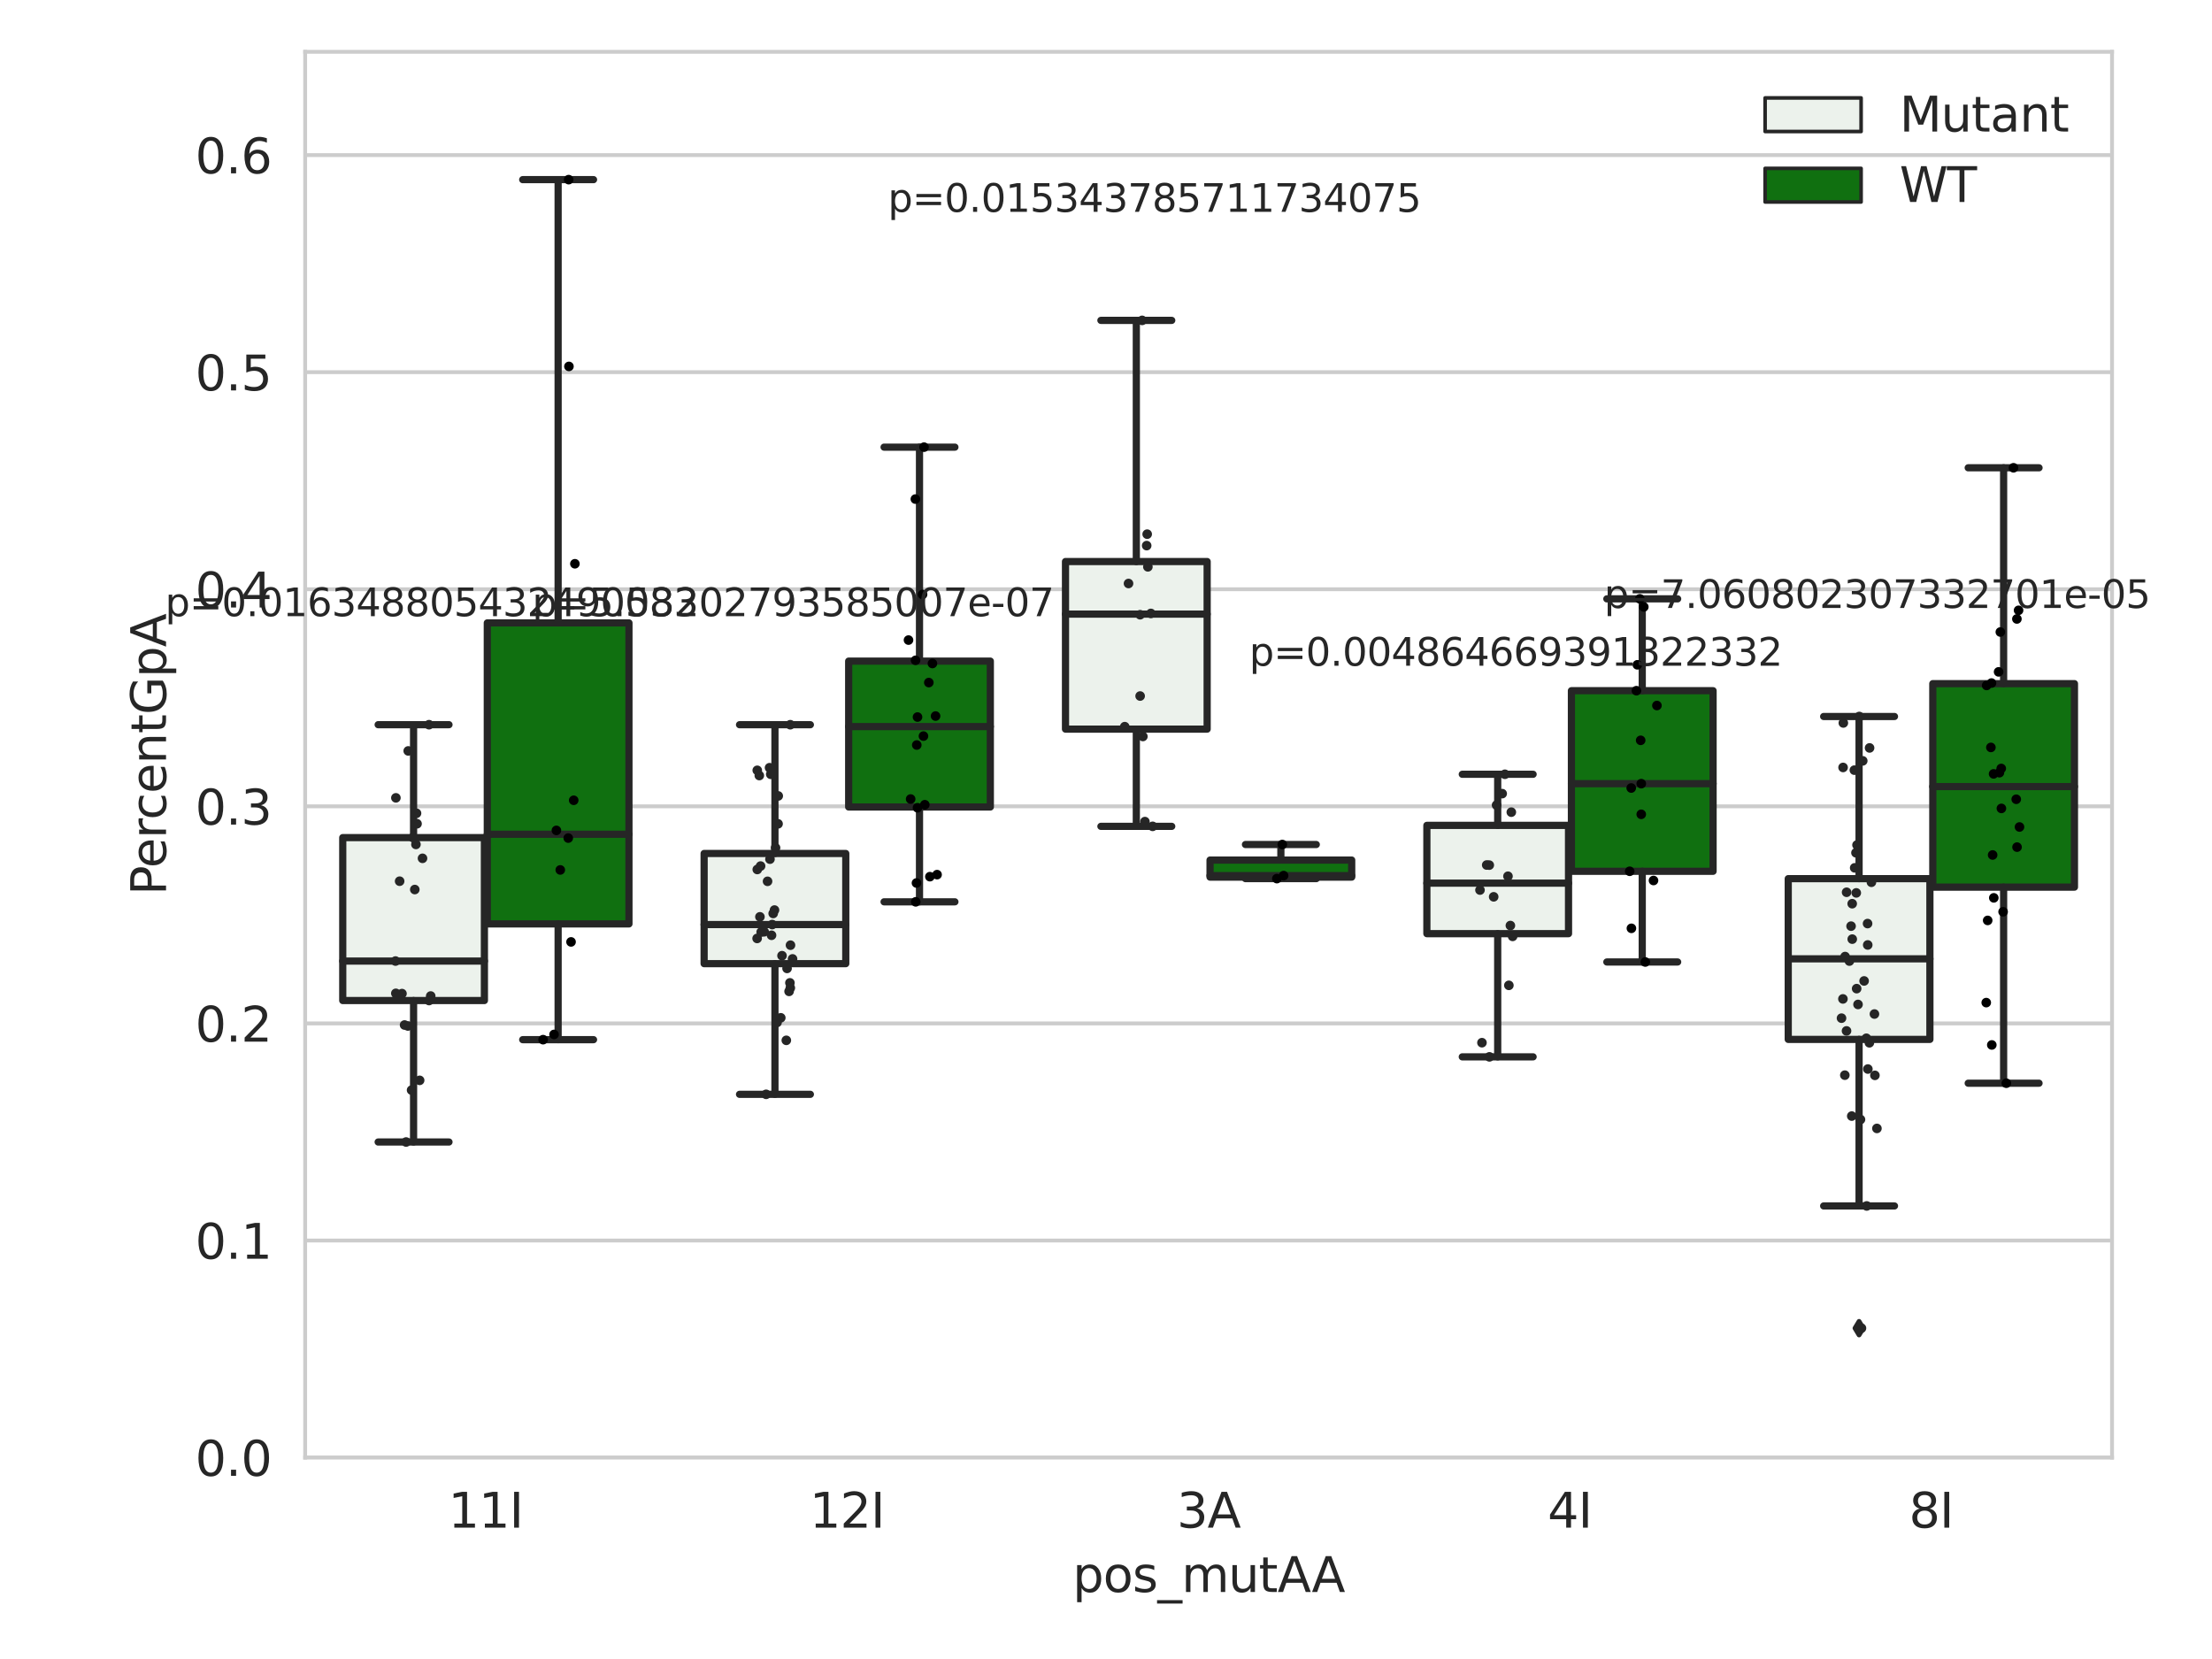 <?xml version="1.0" encoding="utf-8" standalone="no"?>
<!DOCTYPE svg PUBLIC "-//W3C//DTD SVG 1.1//EN"
  "http://www.w3.org/Graphics/SVG/1.1/DTD/svg11.dtd">
<svg xmlns:xlink="http://www.w3.org/1999/xlink" width="460.8pt" height="345.6pt" viewBox="0 0 460.8 345.6" xmlns="http://www.w3.org/2000/svg" version="1.1">
 <defs>
  <style type="text/css">*{stroke-linejoin: round; stroke-linecap: butt}</style>
 </defs>
 <g id="figure_1">
  <g id="patch_1">
   <path d="M 0 345.6 
L 460.8 345.6 
L 460.8 0 
L 0 0 
z
" style="fill: #ffffff"/>
  </g>
  <g id="axes_1">
   <g id="patch_2">
    <path d="M 63.571 303.64 
L 439.975 303.64 
L 439.975 10.8 
L 63.571 10.8 
z
" style="fill: #ffffff"/>
   </g>
   <g id="matplotlib.axis_1">
    <g id="xtick_1">
     <g id="text_1">
      <!-- 11I -->
      <g style="fill: #262626" transform="translate(93.374 318.238) scale(0.1 -0.1)">
       <defs>
        <path id="DejaVuSans-31" d="M 794 531 
L 1825 531 
L 1825 4091 
L 703 3866 
L 703 4441 
L 1819 4666 
L 2450 4666 
L 2450 531 
L 3481 531 
L 3481 0 
L 794 0 
L 794 531 
z
" transform="scale(0.016)"/>
        <path id="DejaVuSans-49" d="M 628 4666 
L 1259 4666 
L 1259 0 
L 628 0 
L 628 4666 
z
" transform="scale(0.016)"/>
       </defs>
       <use xlink:href="#DejaVuSans-31"/>
       <use xlink:href="#DejaVuSans-31" x="63.623"/>
       <use xlink:href="#DejaVuSans-49" x="127.246"/>
      </g>
     </g>
    </g>
    <g id="xtick_2">
     <g id="text_2">
      <!-- 12I -->
      <g style="fill: #262626" transform="translate(168.655 318.238) scale(0.1 -0.1)">
       <defs>
        <path id="DejaVuSans-32" d="M 1228 531 
L 3431 531 
L 3431 0 
L 469 0 
L 469 531 
Q 828 903 1448 1529 
Q 2069 2156 2228 2338 
Q 2531 2678 2651 2914 
Q 2772 3150 2772 3378 
Q 2772 3750 2511 3984 
Q 2250 4219 1831 4219 
Q 1534 4219 1204 4116 
Q 875 4013 500 3803 
L 500 4441 
Q 881 4594 1212 4672 
Q 1544 4750 1819 4750 
Q 2544 4750 2975 4387 
Q 3406 4025 3406 3419 
Q 3406 3131 3298 2873 
Q 3191 2616 2906 2266 
Q 2828 2175 2409 1742 
Q 1991 1309 1228 531 
z
" transform="scale(0.016)"/>
       </defs>
       <use xlink:href="#DejaVuSans-31"/>
       <use xlink:href="#DejaVuSans-32" x="63.623"/>
       <use xlink:href="#DejaVuSans-49" x="127.246"/>
      </g>
     </g>
    </g>
    <g id="xtick_3">
     <g id="text_3">
      <!-- 3A -->
      <g style="fill: #262626" transform="translate(245.172 318.238) scale(0.1 -0.1)">
       <defs>
        <path id="DejaVuSans-33" d="M 2597 2516 
Q 3050 2419 3304 2112 
Q 3559 1806 3559 1356 
Q 3559 666 3084 287 
Q 2609 -91 1734 -91 
Q 1441 -91 1130 -33 
Q 819 25 488 141 
L 488 750 
Q 750 597 1062 519 
Q 1375 441 1716 441 
Q 2309 441 2620 675 
Q 2931 909 2931 1356 
Q 2931 1769 2642 2001 
Q 2353 2234 1838 2234 
L 1294 2234 
L 1294 2753 
L 1863 2753 
Q 2328 2753 2575 2939 
Q 2822 3125 2822 3475 
Q 2822 3834 2567 4026 
Q 2313 4219 1838 4219 
Q 1578 4219 1281 4162 
Q 984 4106 628 3988 
L 628 4550 
Q 988 4650 1302 4700 
Q 1616 4750 1894 4750 
Q 2613 4750 3031 4423 
Q 3450 4097 3450 3541 
Q 3450 3153 3228 2886 
Q 3006 2619 2597 2516 
z
" transform="scale(0.016)"/>
        <path id="DejaVuSans-41" d="M 2188 4044 
L 1331 1722 
L 3047 1722 
L 2188 4044 
z
M 1831 4666 
L 2547 4666 
L 4325 0 
L 3669 0 
L 3244 1197 
L 1141 1197 
L 716 0 
L 50 0 
L 1831 4666 
z
" transform="scale(0.016)"/>
       </defs>
       <use xlink:href="#DejaVuSans-33"/>
       <use xlink:href="#DejaVuSans-41" x="63.623"/>
      </g>
     </g>
    </g>
    <g id="xtick_4">
     <g id="text_4">
      <!-- 4I -->
      <g style="fill: #262626" transform="translate(322.398 318.238) scale(0.1 -0.1)">
       <defs>
        <path id="DejaVuSans-34" d="M 2419 4116 
L 825 1625 
L 2419 1625 
L 2419 4116 
z
M 2253 4666 
L 3047 4666 
L 3047 1625 
L 3713 1625 
L 3713 1100 
L 3047 1100 
L 3047 0 
L 2419 0 
L 2419 1100 
L 313 1100 
L 313 1709 
L 2253 4666 
z
" transform="scale(0.016)"/>
       </defs>
       <use xlink:href="#DejaVuSans-34"/>
       <use xlink:href="#DejaVuSans-49" x="63.623"/>
      </g>
     </g>
    </g>
    <g id="xtick_5">
     <g id="text_5">
      <!-- 8I -->
      <g style="fill: #262626" transform="translate(397.678 318.238) scale(0.1 -0.1)">
       <defs>
        <path id="DejaVuSans-38" d="M 2034 2216 
Q 1584 2216 1326 1975 
Q 1069 1734 1069 1313 
Q 1069 891 1326 650 
Q 1584 409 2034 409 
Q 2484 409 2743 651 
Q 3003 894 3003 1313 
Q 3003 1734 2745 1975 
Q 2488 2216 2034 2216 
z
M 1403 2484 
Q 997 2584 770 2862 
Q 544 3141 544 3541 
Q 544 4100 942 4425 
Q 1341 4750 2034 4750 
Q 2731 4750 3128 4425 
Q 3525 4100 3525 3541 
Q 3525 3141 3298 2862 
Q 3072 2584 2669 2484 
Q 3125 2378 3379 2068 
Q 3634 1759 3634 1313 
Q 3634 634 3220 271 
Q 2806 -91 2034 -91 
Q 1263 -91 848 271 
Q 434 634 434 1313 
Q 434 1759 690 2068 
Q 947 2378 1403 2484 
z
M 1172 3481 
Q 1172 3119 1398 2916 
Q 1625 2713 2034 2713 
Q 2441 2713 2670 2916 
Q 2900 3119 2900 3481 
Q 2900 3844 2670 4047 
Q 2441 4250 2034 4250 
Q 1625 4250 1398 4047 
Q 1172 3844 1172 3481 
z
" transform="scale(0.016)"/>
       </defs>
       <use xlink:href="#DejaVuSans-38"/>
       <use xlink:href="#DejaVuSans-49" x="63.623"/>
      </g>
     </g>
    </g>
    <g id="text_6">
     <!-- pos_mutAA -->
     <g style="fill: #262626" transform="translate(223.458 331.638) scale(0.1 -0.1)">
      <defs>
       <path id="DejaVuSans-70" d="M 1159 525 
L 1159 -1331 
L 581 -1331 
L 581 3500 
L 1159 3500 
L 1159 2969 
Q 1341 3281 1617 3432 
Q 1894 3584 2278 3584 
Q 2916 3584 3314 3078 
Q 3713 2572 3713 1747 
Q 3713 922 3314 415 
Q 2916 -91 2278 -91 
Q 1894 -91 1617 61 
Q 1341 213 1159 525 
z
M 3116 1747 
Q 3116 2381 2855 2742 
Q 2594 3103 2138 3103 
Q 1681 3103 1420 2742 
Q 1159 2381 1159 1747 
Q 1159 1113 1420 752 
Q 1681 391 2138 391 
Q 2594 391 2855 752 
Q 3116 1113 3116 1747 
z
" transform="scale(0.016)"/>
       <path id="DejaVuSans-6f" d="M 1959 3097 
Q 1497 3097 1228 2736 
Q 959 2375 959 1747 
Q 959 1119 1226 758 
Q 1494 397 1959 397 
Q 2419 397 2687 759 
Q 2956 1122 2956 1747 
Q 2956 2369 2687 2733 
Q 2419 3097 1959 3097 
z
M 1959 3584 
Q 2709 3584 3137 3096 
Q 3566 2609 3566 1747 
Q 3566 888 3137 398 
Q 2709 -91 1959 -91 
Q 1206 -91 779 398 
Q 353 888 353 1747 
Q 353 2609 779 3096 
Q 1206 3584 1959 3584 
z
" transform="scale(0.016)"/>
       <path id="DejaVuSans-73" d="M 2834 3397 
L 2834 2853 
Q 2591 2978 2328 3040 
Q 2066 3103 1784 3103 
Q 1356 3103 1142 2972 
Q 928 2841 928 2578 
Q 928 2378 1081 2264 
Q 1234 2150 1697 2047 
L 1894 2003 
Q 2506 1872 2764 1633 
Q 3022 1394 3022 966 
Q 3022 478 2636 193 
Q 2250 -91 1575 -91 
Q 1294 -91 989 -36 
Q 684 19 347 128 
L 347 722 
Q 666 556 975 473 
Q 1284 391 1588 391 
Q 1994 391 2212 530 
Q 2431 669 2431 922 
Q 2431 1156 2273 1281 
Q 2116 1406 1581 1522 
L 1381 1569 
Q 847 1681 609 1914 
Q 372 2147 372 2553 
Q 372 3047 722 3315 
Q 1072 3584 1716 3584 
Q 2034 3584 2315 3537 
Q 2597 3491 2834 3397 
z
" transform="scale(0.016)"/>
       <path id="DejaVuSans-5f" d="M 3263 -1063 
L 3263 -1509 
L -63 -1509 
L -63 -1063 
L 3263 -1063 
z
" transform="scale(0.016)"/>
       <path id="DejaVuSans-6d" d="M 3328 2828 
Q 3544 3216 3844 3400 
Q 4144 3584 4550 3584 
Q 5097 3584 5394 3201 
Q 5691 2819 5691 2113 
L 5691 0 
L 5113 0 
L 5113 2094 
Q 5113 2597 4934 2840 
Q 4756 3084 4391 3084 
Q 3944 3084 3684 2787 
Q 3425 2491 3425 1978 
L 3425 0 
L 2847 0 
L 2847 2094 
Q 2847 2600 2669 2842 
Q 2491 3084 2119 3084 
Q 1678 3084 1418 2786 
Q 1159 2488 1159 1978 
L 1159 0 
L 581 0 
L 581 3500 
L 1159 3500 
L 1159 2956 
Q 1356 3278 1631 3431 
Q 1906 3584 2284 3584 
Q 2666 3584 2933 3390 
Q 3200 3197 3328 2828 
z
" transform="scale(0.016)"/>
       <path id="DejaVuSans-75" d="M 544 1381 
L 544 3500 
L 1119 3500 
L 1119 1403 
Q 1119 906 1312 657 
Q 1506 409 1894 409 
Q 2359 409 2629 706 
Q 2900 1003 2900 1516 
L 2900 3500 
L 3475 3500 
L 3475 0 
L 2900 0 
L 2900 538 
Q 2691 219 2414 64 
Q 2138 -91 1772 -91 
Q 1169 -91 856 284 
Q 544 659 544 1381 
z
M 1991 3584 
L 1991 3584 
z
" transform="scale(0.016)"/>
       <path id="DejaVuSans-74" d="M 1172 4494 
L 1172 3500 
L 2356 3500 
L 2356 3053 
L 1172 3053 
L 1172 1153 
Q 1172 725 1289 603 
Q 1406 481 1766 481 
L 2356 481 
L 2356 0 
L 1766 0 
Q 1100 0 847 248 
Q 594 497 594 1153 
L 594 3053 
L 172 3053 
L 172 3500 
L 594 3500 
L 594 4494 
L 1172 4494 
z
" transform="scale(0.016)"/>
      </defs>
      <use xlink:href="#DejaVuSans-70"/>
      <use xlink:href="#DejaVuSans-6f" x="63.477"/>
      <use xlink:href="#DejaVuSans-73" x="124.658"/>
      <use xlink:href="#DejaVuSans-5f" x="176.758"/>
      <use xlink:href="#DejaVuSans-6d" x="226.758"/>
      <use xlink:href="#DejaVuSans-75" x="324.17"/>
      <use xlink:href="#DejaVuSans-74" x="387.549"/>
      <use xlink:href="#DejaVuSans-41" x="426.758"/>
      <use xlink:href="#DejaVuSans-41" x="497.916"/>
     </g>
    </g>
   </g>
   <g id="matplotlib.axis_2">
    <g id="ytick_1">
     <g id="line2d_1">
      <path d="M 63.571 303.64 
L 439.975 303.64 
" clip-path="url(#p6e9c6b1034)" style="fill: none; stroke: #cccccc; stroke-width: 0.8; stroke-linecap: round"/>
     </g>
     <g id="text_7">
      <!-- 0.0 -->
      <g style="fill: #262626" transform="translate(40.668 307.439) scale(0.1 -0.1)">
       <defs>
        <path id="DejaVuSans-30" d="M 2034 4250 
Q 1547 4250 1301 3770 
Q 1056 3291 1056 2328 
Q 1056 1369 1301 889 
Q 1547 409 2034 409 
Q 2525 409 2770 889 
Q 3016 1369 3016 2328 
Q 3016 3291 2770 3770 
Q 2525 4250 2034 4250 
z
M 2034 4750 
Q 2819 4750 3233 4129 
Q 3647 3509 3647 2328 
Q 3647 1150 3233 529 
Q 2819 -91 2034 -91 
Q 1250 -91 836 529 
Q 422 1150 422 2328 
Q 422 3509 836 4129 
Q 1250 4750 2034 4750 
z
" transform="scale(0.016)"/>
        <path id="DejaVuSans-2e" d="M 684 794 
L 1344 794 
L 1344 0 
L 684 0 
L 684 794 
z
" transform="scale(0.016)"/>
       </defs>
       <use xlink:href="#DejaVuSans-30"/>
       <use xlink:href="#DejaVuSans-2e" x="63.623"/>
       <use xlink:href="#DejaVuSans-30" x="95.41"/>
      </g>
     </g>
    </g>
    <g id="ytick_2">
     <g id="line2d_2">
      <path d="M 63.571 258.418 
L 439.975 258.418 
" clip-path="url(#p6e9c6b1034)" style="fill: none; stroke: #cccccc; stroke-width: 0.8; stroke-linecap: round"/>
     </g>
     <g id="text_8">
      <!-- 0.1 -->
      <g style="fill: #262626" transform="translate(40.668 262.218) scale(0.1 -0.1)">
       <use xlink:href="#DejaVuSans-30"/>
       <use xlink:href="#DejaVuSans-2e" x="63.623"/>
       <use xlink:href="#DejaVuSans-31" x="95.41"/>
      </g>
     </g>
    </g>
    <g id="ytick_3">
     <g id="line2d_3">
      <path d="M 63.571 213.197 
L 439.975 213.197 
" clip-path="url(#p6e9c6b1034)" style="fill: none; stroke: #cccccc; stroke-width: 0.8; stroke-linecap: round"/>
     </g>
     <g id="text_9">
      <!-- 0.2 -->
      <g style="fill: #262626" transform="translate(40.668 216.996) scale(0.1 -0.1)">
       <use xlink:href="#DejaVuSans-30"/>
       <use xlink:href="#DejaVuSans-2e" x="63.623"/>
       <use xlink:href="#DejaVuSans-32" x="95.41"/>
      </g>
     </g>
    </g>
    <g id="ytick_4">
     <g id="line2d_4">
      <path d="M 63.571 167.975 
L 439.975 167.975 
" clip-path="url(#p6e9c6b1034)" style="fill: none; stroke: #cccccc; stroke-width: 0.8; stroke-linecap: round"/>
     </g>
     <g id="text_10">
      <!-- 0.3 -->
      <g style="fill: #262626" transform="translate(40.668 171.775) scale(0.1 -0.1)">
       <use xlink:href="#DejaVuSans-30"/>
       <use xlink:href="#DejaVuSans-2e" x="63.623"/>
       <use xlink:href="#DejaVuSans-33" x="95.41"/>
      </g>
     </g>
    </g>
    <g id="ytick_5">
     <g id="line2d_5">
      <path d="M 63.571 122.754 
L 439.975 122.754 
" clip-path="url(#p6e9c6b1034)" style="fill: none; stroke: #cccccc; stroke-width: 0.8; stroke-linecap: round"/>
     </g>
     <g id="text_11">
      <!-- 0.4 -->
      <g style="fill: #262626" transform="translate(40.668 126.553) scale(0.1 -0.1)">
       <use xlink:href="#DejaVuSans-30"/>
       <use xlink:href="#DejaVuSans-2e" x="63.623"/>
       <use xlink:href="#DejaVuSans-34" x="95.41"/>
      </g>
     </g>
    </g>
    <g id="ytick_6">
     <g id="line2d_6">
      <path d="M 63.571 77.532 
L 439.975 77.532 
" clip-path="url(#p6e9c6b1034)" style="fill: none; stroke: #cccccc; stroke-width: 0.8; stroke-linecap: round"/>
     </g>
     <g id="text_12">
      <!-- 0.5 -->
      <g style="fill: #262626" transform="translate(40.668 81.332) scale(0.1 -0.1)">
       <defs>
        <path id="DejaVuSans-35" d="M 691 4666 
L 3169 4666 
L 3169 4134 
L 1269 4134 
L 1269 2991 
Q 1406 3038 1543 3061 
Q 1681 3084 1819 3084 
Q 2600 3084 3056 2656 
Q 3513 2228 3513 1497 
Q 3513 744 3044 326 
Q 2575 -91 1722 -91 
Q 1428 -91 1123 -41 
Q 819 9 494 109 
L 494 744 
Q 775 591 1075 516 
Q 1375 441 1709 441 
Q 2250 441 2565 725 
Q 2881 1009 2881 1497 
Q 2881 1984 2565 2268 
Q 2250 2553 1709 2553 
Q 1456 2553 1204 2497 
Q 953 2441 691 2322 
L 691 4666 
z
" transform="scale(0.016)"/>
       </defs>
       <use xlink:href="#DejaVuSans-30"/>
       <use xlink:href="#DejaVuSans-2e" x="63.623"/>
       <use xlink:href="#DejaVuSans-35" x="95.41"/>
      </g>
     </g>
    </g>
    <g id="ytick_7">
     <g id="line2d_7">
      <path d="M 63.571 32.311 
L 439.975 32.311 
" clip-path="url(#p6e9c6b1034)" style="fill: none; stroke: #cccccc; stroke-width: 0.8; stroke-linecap: round"/>
     </g>
     <g id="text_13">
      <!-- 0.6 -->
      <g style="fill: #262626" transform="translate(40.668 36.11) scale(0.1 -0.1)">
       <defs>
        <path id="DejaVuSans-36" d="M 2113 2584 
Q 1688 2584 1439 2293 
Q 1191 2003 1191 1497 
Q 1191 994 1439 701 
Q 1688 409 2113 409 
Q 2538 409 2786 701 
Q 3034 994 3034 1497 
Q 3034 2003 2786 2293 
Q 2538 2584 2113 2584 
z
M 3366 4563 
L 3366 3988 
Q 3128 4100 2886 4159 
Q 2644 4219 2406 4219 
Q 1781 4219 1451 3797 
Q 1122 3375 1075 2522 
Q 1259 2794 1537 2939 
Q 1816 3084 2150 3084 
Q 2853 3084 3261 2657 
Q 3669 2231 3669 1497 
Q 3669 778 3244 343 
Q 2819 -91 2113 -91 
Q 1303 -91 875 529 
Q 447 1150 447 2328 
Q 447 3434 972 4092 
Q 1497 4750 2381 4750 
Q 2619 4750 2861 4703 
Q 3103 4656 3366 4563 
z
" transform="scale(0.016)"/>
       </defs>
       <use xlink:href="#DejaVuSans-30"/>
       <use xlink:href="#DejaVuSans-2e" x="63.623"/>
       <use xlink:href="#DejaVuSans-36" x="95.41"/>
      </g>
     </g>
    </g>
    <g id="text_14">
     <!-- PercentGpA -->
     <g style="fill: #262626" transform="translate(34.588 186.497) rotate(-90) scale(0.1 -0.1)">
      <defs>
       <path id="DejaVuSans-50" d="M 1259 4147 
L 1259 2394 
L 2053 2394 
Q 2494 2394 2734 2622 
Q 2975 2850 2975 3272 
Q 2975 3691 2734 3919 
Q 2494 4147 2053 4147 
L 1259 4147 
z
M 628 4666 
L 2053 4666 
Q 2838 4666 3239 4311 
Q 3641 3956 3641 3272 
Q 3641 2581 3239 2228 
Q 2838 1875 2053 1875 
L 1259 1875 
L 1259 0 
L 628 0 
L 628 4666 
z
" transform="scale(0.016)"/>
       <path id="DejaVuSans-65" d="M 3597 1894 
L 3597 1613 
L 953 1613 
Q 991 1019 1311 708 
Q 1631 397 2203 397 
Q 2534 397 2845 478 
Q 3156 559 3463 722 
L 3463 178 
Q 3153 47 2828 -22 
Q 2503 -91 2169 -91 
Q 1331 -91 842 396 
Q 353 884 353 1716 
Q 353 2575 817 3079 
Q 1281 3584 2069 3584 
Q 2775 3584 3186 3129 
Q 3597 2675 3597 1894 
z
M 3022 2063 
Q 3016 2534 2758 2815 
Q 2500 3097 2075 3097 
Q 1594 3097 1305 2825 
Q 1016 2553 972 2059 
L 3022 2063 
z
" transform="scale(0.016)"/>
       <path id="DejaVuSans-72" d="M 2631 2963 
Q 2534 3019 2420 3045 
Q 2306 3072 2169 3072 
Q 1681 3072 1420 2755 
Q 1159 2438 1159 1844 
L 1159 0 
L 581 0 
L 581 3500 
L 1159 3500 
L 1159 2956 
Q 1341 3275 1631 3429 
Q 1922 3584 2338 3584 
Q 2397 3584 2469 3576 
Q 2541 3569 2628 3553 
L 2631 2963 
z
" transform="scale(0.016)"/>
       <path id="DejaVuSans-63" d="M 3122 3366 
L 3122 2828 
Q 2878 2963 2633 3030 
Q 2388 3097 2138 3097 
Q 1578 3097 1268 2742 
Q 959 2388 959 1747 
Q 959 1106 1268 751 
Q 1578 397 2138 397 
Q 2388 397 2633 464 
Q 2878 531 3122 666 
L 3122 134 
Q 2881 22 2623 -34 
Q 2366 -91 2075 -91 
Q 1284 -91 818 406 
Q 353 903 353 1747 
Q 353 2603 823 3093 
Q 1294 3584 2113 3584 
Q 2378 3584 2631 3529 
Q 2884 3475 3122 3366 
z
" transform="scale(0.016)"/>
       <path id="DejaVuSans-6e" d="M 3513 2113 
L 3513 0 
L 2938 0 
L 2938 2094 
Q 2938 2591 2744 2837 
Q 2550 3084 2163 3084 
Q 1697 3084 1428 2787 
Q 1159 2491 1159 1978 
L 1159 0 
L 581 0 
L 581 3500 
L 1159 3500 
L 1159 2956 
Q 1366 3272 1645 3428 
Q 1925 3584 2291 3584 
Q 2894 3584 3203 3211 
Q 3513 2838 3513 2113 
z
" transform="scale(0.016)"/>
       <path id="DejaVuSans-47" d="M 3809 666 
L 3809 1919 
L 2778 1919 
L 2778 2438 
L 4434 2438 
L 4434 434 
Q 4069 175 3628 42 
Q 3188 -91 2688 -91 
Q 1594 -91 976 548 
Q 359 1188 359 2328 
Q 359 3472 976 4111 
Q 1594 4750 2688 4750 
Q 3144 4750 3555 4637 
Q 3966 4525 4313 4306 
L 4313 3634 
Q 3963 3931 3569 4081 
Q 3175 4231 2741 4231 
Q 1884 4231 1454 3753 
Q 1025 3275 1025 2328 
Q 1025 1384 1454 906 
Q 1884 428 2741 428 
Q 3075 428 3337 486 
Q 3600 544 3809 666 
z
" transform="scale(0.016)"/>
      </defs>
      <use xlink:href="#DejaVuSans-50"/>
      <use xlink:href="#DejaVuSans-65" x="56.678"/>
      <use xlink:href="#DejaVuSans-72" x="118.201"/>
      <use xlink:href="#DejaVuSans-63" x="157.064"/>
      <use xlink:href="#DejaVuSans-65" x="212.045"/>
      <use xlink:href="#DejaVuSans-6e" x="273.568"/>
      <use xlink:href="#DejaVuSans-74" x="336.947"/>
      <use xlink:href="#DejaVuSans-47" x="376.156"/>
      <use xlink:href="#DejaVuSans-70" x="453.646"/>
      <use xlink:href="#DejaVuSans-41" x="517.123"/>
     </g>
    </g>
   </g>
   <g id="patch_3">
    <path d="M 71.4 208.431 
L 100.911 208.431 
L 100.911 174.489 
L 71.4 174.489 
L 71.4 208.431 
z
" clip-path="url(#p6e9c6b1034)" style="fill: #ecf2ec; stroke: #262626; stroke-width: 1.5; stroke-linejoin: miter"/>
   </g>
   <g id="patch_4">
    <path d="M 101.513 192.467 
L 131.023 192.467 
L 131.023 129.761 
L 101.513 129.761 
L 101.513 192.467 
z
" clip-path="url(#p6e9c6b1034)" style="fill: #107010; stroke: #262626; stroke-width: 1.5; stroke-linejoin: miter"/>
   </g>
   <g id="patch_5">
    <path d="M 146.681 200.747 
L 176.191 200.747 
L 176.191 177.795 
L 146.681 177.795 
L 146.681 200.747 
z
" clip-path="url(#p6e9c6b1034)" style="fill: #ecf2ec; stroke: #262626; stroke-width: 1.5; stroke-linejoin: miter"/>
   </g>
   <g id="patch_6">
    <path d="M 176.794 168.113 
L 206.304 168.113 
L 206.304 137.723 
L 176.794 137.723 
L 176.794 168.113 
z
" clip-path="url(#p6e9c6b1034)" style="fill: #107010; stroke: #262626; stroke-width: 1.5; stroke-linejoin: miter"/>
   </g>
   <g id="patch_7">
    <path d="M 221.962 151.888 
L 251.472 151.888 
L 251.472 116.977 
L 221.962 116.977 
L 221.962 151.888 
z
" clip-path="url(#p6e9c6b1034)" style="fill: #ecf2ec; stroke: #262626; stroke-width: 1.5; stroke-linejoin: miter"/>
   </g>
   <g id="patch_8">
    <path d="M 252.074 182.719 
L 281.584 182.719 
L 281.584 179.167 
L 252.074 179.167 
L 252.074 182.719 
z
" clip-path="url(#p6e9c6b1034)" style="fill: #107010; stroke: #262626; stroke-width: 1.5; stroke-linejoin: miter"/>
   </g>
   <g id="patch_9">
    <path d="M 297.243 194.501 
L 326.753 194.501 
L 326.753 171.94 
L 297.243 171.94 
L 297.243 194.501 
z
" clip-path="url(#p6e9c6b1034)" style="fill: #ecf2ec; stroke: #262626; stroke-width: 1.5; stroke-linejoin: miter"/>
   </g>
   <g id="patch_10">
    <path d="M 327.355 181.504 
L 356.865 181.504 
L 356.865 143.885 
L 327.355 143.885 
L 327.355 181.504 
z
" clip-path="url(#p6e9c6b1034)" style="fill: #107010; stroke: #262626; stroke-width: 1.5; stroke-linejoin: miter"/>
   </g>
   <g id="patch_11">
    <path d="M 372.523 216.525 
L 402.034 216.525 
L 402.034 183.039 
L 372.523 183.039 
L 372.523 216.525 
z
" clip-path="url(#p6e9c6b1034)" style="fill: #ecf2ec; stroke: #262626; stroke-width: 1.5; stroke-linejoin: miter"/>
   </g>
   <g id="patch_12">
    <path d="M 402.636 184.806 
L 432.146 184.806 
L 432.146 142.416 
L 402.636 142.416 
L 402.636 184.806 
z
" clip-path="url(#p6e9c6b1034)" style="fill: #107010; stroke: #262626; stroke-width: 1.5; stroke-linejoin: miter"/>
   </g>
   <g id="patch_13">
    <path d="M 101.212 303.64 
L 101.212 303.64 
L 101.212 303.64 
L 101.212 303.64 
z
" clip-path="url(#p6e9c6b1034)" style="fill: #ecf2ec; stroke: #262626; stroke-width: 0.75; stroke-linejoin: miter"/>
   </g>
   <g id="patch_14">
    <path d="M 101.212 303.64 
L 101.212 303.64 
L 101.212 303.64 
L 101.212 303.64 
z
" clip-path="url(#p6e9c6b1034)" style="fill: #107010; stroke: #262626; stroke-width: 0.75; stroke-linejoin: miter"/>
   </g>
   <g id="PathCollection_1"/>
   <g id="PathCollection_2"/>
   <g id="line2d_8">
    <path d="M 86.155 208.431 
L 86.155 237.901 
" clip-path="url(#p6e9c6b1034)" style="fill: none; stroke: #262626; stroke-width: 1.5; stroke-linecap: round"/>
   </g>
   <g id="line2d_9">
    <path d="M 86.155 174.489 
L 86.155 150.967 
" clip-path="url(#p6e9c6b1034)" style="fill: none; stroke: #262626; stroke-width: 1.5; stroke-linecap: round"/>
   </g>
   <g id="line2d_10">
    <path d="M 78.778 237.901 
L 93.533 237.901 
" clip-path="url(#p6e9c6b1034)" style="fill: none; stroke: #262626; stroke-width: 1.5; stroke-linecap: round"/>
   </g>
   <g id="line2d_11">
    <path d="M 78.778 150.967 
L 93.533 150.967 
" clip-path="url(#p6e9c6b1034)" style="fill: none; stroke: #262626; stroke-width: 1.5; stroke-linecap: round"/>
   </g>
   <g id="line2d_12"/>
   <g id="line2d_13">
    <path d="M 116.268 192.467 
L 116.268 216.582 
" clip-path="url(#p6e9c6b1034)" style="fill: none; stroke: #262626; stroke-width: 1.5; stroke-linecap: round"/>
   </g>
   <g id="line2d_14">
    <path d="M 116.268 129.761 
L 116.268 37.422 
" clip-path="url(#p6e9c6b1034)" style="fill: none; stroke: #262626; stroke-width: 1.5; stroke-linecap: round"/>
   </g>
   <g id="line2d_15">
    <path d="M 108.89 216.582 
L 123.645 216.582 
" clip-path="url(#p6e9c6b1034)" style="fill: none; stroke: #262626; stroke-width: 1.5; stroke-linecap: round"/>
   </g>
   <g id="line2d_16">
    <path d="M 108.89 37.422 
L 123.645 37.422 
" clip-path="url(#p6e9c6b1034)" style="fill: none; stroke: #262626; stroke-width: 1.5; stroke-linecap: round"/>
   </g>
   <g id="line2d_17"/>
   <g id="line2d_18">
    <path d="M 161.436 200.747 
L 161.436 227.968 
" clip-path="url(#p6e9c6b1034)" style="fill: none; stroke: #262626; stroke-width: 1.5; stroke-linecap: round"/>
   </g>
   <g id="line2d_19">
    <path d="M 161.436 177.795 
L 161.436 150.972 
" clip-path="url(#p6e9c6b1034)" style="fill: none; stroke: #262626; stroke-width: 1.5; stroke-linecap: round"/>
   </g>
   <g id="line2d_20">
    <path d="M 154.059 227.968 
L 168.814 227.968 
" clip-path="url(#p6e9c6b1034)" style="fill: none; stroke: #262626; stroke-width: 1.5; stroke-linecap: round"/>
   </g>
   <g id="line2d_21">
    <path d="M 154.059 150.972 
L 168.814 150.972 
" clip-path="url(#p6e9c6b1034)" style="fill: none; stroke: #262626; stroke-width: 1.5; stroke-linecap: round"/>
   </g>
   <g id="line2d_22"/>
   <g id="line2d_23">
    <path d="M 191.549 168.113 
L 191.549 187.867 
" clip-path="url(#p6e9c6b1034)" style="fill: none; stroke: #262626; stroke-width: 1.5; stroke-linecap: round"/>
   </g>
   <g id="line2d_24">
    <path d="M 191.549 137.723 
L 191.549 93.15 
" clip-path="url(#p6e9c6b1034)" style="fill: none; stroke: #262626; stroke-width: 1.5; stroke-linecap: round"/>
   </g>
   <g id="line2d_25">
    <path d="M 184.171 187.867 
L 198.926 187.867 
" clip-path="url(#p6e9c6b1034)" style="fill: none; stroke: #262626; stroke-width: 1.5; stroke-linecap: round"/>
   </g>
   <g id="line2d_26">
    <path d="M 184.171 93.15 
L 198.926 93.15 
" clip-path="url(#p6e9c6b1034)" style="fill: none; stroke: #262626; stroke-width: 1.5; stroke-linecap: round"/>
   </g>
   <g id="line2d_27"/>
   <g id="line2d_28">
    <path d="M 236.717 151.888 
L 236.717 172.143 
" clip-path="url(#p6e9c6b1034)" style="fill: none; stroke: #262626; stroke-width: 1.5; stroke-linecap: round"/>
   </g>
   <g id="line2d_29">
    <path d="M 236.717 116.977 
L 236.717 66.742 
" clip-path="url(#p6e9c6b1034)" style="fill: none; stroke: #262626; stroke-width: 1.5; stroke-linecap: round"/>
   </g>
   <g id="line2d_30">
    <path d="M 229.339 172.143 
L 244.095 172.143 
" clip-path="url(#p6e9c6b1034)" style="fill: none; stroke: #262626; stroke-width: 1.5; stroke-linecap: round"/>
   </g>
   <g id="line2d_31">
    <path d="M 229.339 66.742 
L 244.095 66.742 
" clip-path="url(#p6e9c6b1034)" style="fill: none; stroke: #262626; stroke-width: 1.5; stroke-linecap: round"/>
   </g>
   <g id="line2d_32"/>
   <g id="line2d_33">
    <path d="M 266.829 182.719 
L 266.829 183.032 
" clip-path="url(#p6e9c6b1034)" style="fill: none; stroke: #262626; stroke-width: 1.5; stroke-linecap: round"/>
   </g>
   <g id="line2d_34">
    <path d="M 266.829 179.167 
L 266.829 175.928 
" clip-path="url(#p6e9c6b1034)" style="fill: none; stroke: #262626; stroke-width: 1.5; stroke-linecap: round"/>
   </g>
   <g id="line2d_35">
    <path d="M 259.452 183.032 
L 274.207 183.032 
" clip-path="url(#p6e9c6b1034)" style="fill: none; stroke: #262626; stroke-width: 1.5; stroke-linecap: round"/>
   </g>
   <g id="line2d_36">
    <path d="M 259.452 175.928 
L 274.207 175.928 
" clip-path="url(#p6e9c6b1034)" style="fill: none; stroke: #262626; stroke-width: 1.5; stroke-linecap: round"/>
   </g>
   <g id="line2d_37"/>
   <g id="line2d_38">
    <path d="M 311.998 194.501 
L 311.998 220.161 
" clip-path="url(#p6e9c6b1034)" style="fill: none; stroke: #262626; stroke-width: 1.5; stroke-linecap: round"/>
   </g>
   <g id="line2d_39">
    <path d="M 311.998 171.94 
L 311.998 161.295 
" clip-path="url(#p6e9c6b1034)" style="fill: none; stroke: #262626; stroke-width: 1.5; stroke-linecap: round"/>
   </g>
   <g id="line2d_40">
    <path d="M 304.62 220.161 
L 319.375 220.161 
" clip-path="url(#p6e9c6b1034)" style="fill: none; stroke: #262626; stroke-width: 1.5; stroke-linecap: round"/>
   </g>
   <g id="line2d_41">
    <path d="M 304.62 161.295 
L 319.375 161.295 
" clip-path="url(#p6e9c6b1034)" style="fill: none; stroke: #262626; stroke-width: 1.5; stroke-linecap: round"/>
   </g>
   <g id="line2d_42"/>
   <g id="line2d_43">
    <path d="M 342.11 181.504 
L 342.11 200.399 
" clip-path="url(#p6e9c6b1034)" style="fill: none; stroke: #262626; stroke-width: 1.5; stroke-linecap: round"/>
   </g>
   <g id="line2d_44">
    <path d="M 342.11 143.885 
L 342.11 124.753 
" clip-path="url(#p6e9c6b1034)" style="fill: none; stroke: #262626; stroke-width: 1.5; stroke-linecap: round"/>
   </g>
   <g id="line2d_45">
    <path d="M 334.733 200.399 
L 349.488 200.399 
" clip-path="url(#p6e9c6b1034)" style="fill: none; stroke: #262626; stroke-width: 1.5; stroke-linecap: round"/>
   </g>
   <g id="line2d_46">
    <path d="M 334.733 124.753 
L 349.488 124.753 
" clip-path="url(#p6e9c6b1034)" style="fill: none; stroke: #262626; stroke-width: 1.5; stroke-linecap: round"/>
   </g>
   <g id="line2d_47"/>
   <g id="line2d_48">
    <path d="M 387.279 216.525 
L 387.279 251.221 
" clip-path="url(#p6e9c6b1034)" style="fill: none; stroke: #262626; stroke-width: 1.5; stroke-linecap: round"/>
   </g>
   <g id="line2d_49">
    <path d="M 387.279 183.039 
L 387.279 149.259 
" clip-path="url(#p6e9c6b1034)" style="fill: none; stroke: #262626; stroke-width: 1.5; stroke-linecap: round"/>
   </g>
   <g id="line2d_50">
    <path d="M 379.901 251.221 
L 394.656 251.221 
" clip-path="url(#p6e9c6b1034)" style="fill: none; stroke: #262626; stroke-width: 1.5; stroke-linecap: round"/>
   </g>
   <g id="line2d_51">
    <path d="M 379.901 149.259 
L 394.656 149.259 
" clip-path="url(#p6e9c6b1034)" style="fill: none; stroke: #262626; stroke-width: 1.5; stroke-linecap: round"/>
   </g>
   <g id="line2d_52">
    <defs>
     <path id="m4173c54653" d="M -0 1.414 
L 0.849 0 
L 0 -1.414 
L -0.849 -0 
z
" style="stroke: #262626; stroke-linejoin: miter"/>
    </defs>
    <g clip-path="url(#p6e9c6b1034)">
     <use xlink:href="#m4173c54653" x="387.279" y="276.684" style="fill: #262626; stroke: #262626; stroke-linejoin: miter"/>
    </g>
   </g>
   <g id="line2d_53">
    <path d="M 417.391 184.806 
L 417.391 225.652 
" clip-path="url(#p6e9c6b1034)" style="fill: none; stroke: #262626; stroke-width: 1.5; stroke-linecap: round"/>
   </g>
   <g id="line2d_54">
    <path d="M 417.391 142.416 
L 417.391 97.449 
" clip-path="url(#p6e9c6b1034)" style="fill: none; stroke: #262626; stroke-width: 1.5; stroke-linecap: round"/>
   </g>
   <g id="line2d_55">
    <path d="M 410.013 225.652 
L 424.768 225.652 
" clip-path="url(#p6e9c6b1034)" style="fill: none; stroke: #262626; stroke-width: 1.5; stroke-linecap: round"/>
   </g>
   <g id="line2d_56">
    <path d="M 410.013 97.449 
L 424.768 97.449 
" clip-path="url(#p6e9c6b1034)" style="fill: none; stroke: #262626; stroke-width: 1.5; stroke-linecap: round"/>
   </g>
   <g id="line2d_57"/>
   <g id="line2d_58">
    <path d="M 71.4 200.203 
L 100.911 200.203 
" clip-path="url(#p6e9c6b1034)" style="fill: none; stroke: #262626; stroke-width: 1.5; stroke-linecap: round"/>
   </g>
   <g id="line2d_59">
    <path d="M 101.513 173.786 
L 131.023 173.786 
" clip-path="url(#p6e9c6b1034)" style="fill: none; stroke: #262626; stroke-width: 1.5; stroke-linecap: round"/>
   </g>
   <g id="line2d_60">
    <path d="M 146.681 192.604 
L 176.191 192.604 
" clip-path="url(#p6e9c6b1034)" style="fill: none; stroke: #262626; stroke-width: 1.5; stroke-linecap: round"/>
   </g>
   <g id="line2d_61">
    <path d="M 176.794 151.36 
L 206.304 151.36 
" clip-path="url(#p6e9c6b1034)" style="fill: none; stroke: #262626; stroke-width: 1.5; stroke-linecap: round"/>
   </g>
   <g id="line2d_62">
    <path d="M 221.962 127.925 
L 251.472 127.925 
" clip-path="url(#p6e9c6b1034)" style="fill: none; stroke: #262626; stroke-width: 1.5; stroke-linecap: round"/>
   </g>
   <g id="line2d_63">
    <path d="M 252.074 182.406 
L 281.584 182.406 
" clip-path="url(#p6e9c6b1034)" style="fill: none; stroke: #262626; stroke-width: 1.5; stroke-linecap: round"/>
   </g>
   <g id="line2d_64">
    <path d="M 297.243 183.976 
L 326.753 183.976 
" clip-path="url(#p6e9c6b1034)" style="fill: none; stroke: #262626; stroke-width: 1.5; stroke-linecap: round"/>
   </g>
   <g id="line2d_65">
    <path d="M 327.355 163.252 
L 356.865 163.252 
" clip-path="url(#p6e9c6b1034)" style="fill: none; stroke: #262626; stroke-width: 1.5; stroke-linecap: round"/>
   </g>
   <g id="line2d_66">
    <path d="M 372.523 199.739 
L 402.034 199.739 
" clip-path="url(#p6e9c6b1034)" style="fill: none; stroke: #262626; stroke-width: 1.5; stroke-linecap: round"/>
   </g>
   <g id="line2d_67">
    <path d="M 402.636 163.856 
L 432.146 163.856 
" clip-path="url(#p6e9c6b1034)" style="fill: none; stroke: #262626; stroke-width: 1.5; stroke-linecap: round"/>
   </g>
   <g id="patch_15">
    <path d="M 63.571 303.64 
L 63.571 10.8 
" style="fill: none; stroke: #cccccc; stroke-width: 0.8; stroke-linejoin: miter; stroke-linecap: square"/>
   </g>
   <g id="patch_16">
    <path d="M 439.975 303.64 
L 439.975 10.8 
" style="fill: none; stroke: #cccccc; stroke-width: 0.8; stroke-linejoin: miter; stroke-linecap: square"/>
   </g>
   <g id="patch_17">
    <path d="M 63.571 303.64 
L 439.975 303.64 
" style="fill: none; stroke: #cccccc; stroke-width: 0.8; stroke-linejoin: miter; stroke-linecap: square"/>
   </g>
   <g id="patch_18">
    <path d="M 63.571 10.8 
L 439.975 10.8 
" style="fill: none; stroke: #cccccc; stroke-width: 0.8; stroke-linejoin: miter; stroke-linecap: square"/>
   </g>
   <g id="PathCollection_3">
    <defs>
     <path id="C0_0_80945f79d4" d="M 0 1 
C 0.265 1 0.52 0.895 0.707 0.707 
C 0.895 0.52 1 0.265 1 -0 
C 1 -0.265 0.895 -0.52 0.707 -0.707 
C 0.52 -0.895 0.265 -1 0 -1 
C -0.265 -1 -0.52 -0.895 -0.707 -0.707 
C -0.895 -0.52 -1 -0.265 -1 0 
C -1 0.265 -0.895 0.52 -0.707 0.707 
C -0.52 0.895 -0.265 1 0 1 
z
"/>
    </defs>
    <g clip-path="url(#p6e9c6b1034)">
     <use xlink:href="#C0_0_80945f79d4" x="88.016" y="178.805" style="fill: #262626"/>
    </g>
    <g clip-path="url(#p6e9c6b1034)">
     <use xlink:href="#C0_0_80945f79d4" x="84.281" y="213.528" style="fill: #262626"/>
    </g>
    <g clip-path="url(#p6e9c6b1034)">
     <use xlink:href="#C0_0_80945f79d4" x="84.599" y="237.901" style="fill: #262626"/>
    </g>
    <g clip-path="url(#p6e9c6b1034)">
     <use xlink:href="#C0_0_80945f79d4" x="84.972" y="213.732" style="fill: #262626"/>
    </g>
    <g clip-path="url(#p6e9c6b1034)">
     <use xlink:href="#C0_0_80945f79d4" x="86.877" y="171.605" style="fill: #262626"/>
    </g>
    <g clip-path="url(#p6e9c6b1034)">
     <use xlink:href="#C0_0_80945f79d4" x="82.461" y="206.929" style="fill: #262626"/>
    </g>
    <g clip-path="url(#p6e9c6b1034)">
     <use xlink:href="#C0_0_80945f79d4" x="87.419" y="225.057" style="fill: #262626"/>
    </g>
    <g clip-path="url(#p6e9c6b1034)">
     <use xlink:href="#C0_0_80945f79d4" x="89.381" y="208.431" style="fill: #262626"/>
    </g>
    <g clip-path="url(#p6e9c6b1034)">
     <use xlink:href="#C0_0_80945f79d4" x="83.74" y="206.984" style="fill: #262626"/>
    </g>
    <g clip-path="url(#p6e9c6b1034)">
     <use xlink:href="#C0_0_80945f79d4" x="86.648" y="175.908" style="fill: #262626"/>
    </g>
    <g clip-path="url(#p6e9c6b1034)">
     <use xlink:href="#C0_0_80945f79d4" x="89.373" y="150.967" style="fill: #262626"/>
    </g>
    <g clip-path="url(#p6e9c6b1034)">
     <use xlink:href="#C0_0_80945f79d4" x="86.054" y="174.489" style="fill: #262626"/>
    </g>
    <g clip-path="url(#p6e9c6b1034)">
     <use xlink:href="#C0_0_80945f79d4" x="86.408" y="185.307" style="fill: #262626"/>
    </g>
    <g clip-path="url(#p6e9c6b1034)">
     <use xlink:href="#C0_0_80945f79d4" x="85.741" y="227.092" style="fill: #262626"/>
    </g>
    <g clip-path="url(#p6e9c6b1034)">
     <use xlink:href="#C0_0_80945f79d4" x="89.725" y="207.489" style="fill: #262626"/>
    </g>
    <g clip-path="url(#p6e9c6b1034)">
     <use xlink:href="#C0_0_80945f79d4" x="86.769" y="169.421" style="fill: #262626"/>
    </g>
    <g clip-path="url(#p6e9c6b1034)">
     <use xlink:href="#C0_0_80945f79d4" x="82.473" y="166.206" style="fill: #262626"/>
    </g>
    <g clip-path="url(#p6e9c6b1034)">
     <use xlink:href="#C0_0_80945f79d4" x="83.25" y="183.569" style="fill: #262626"/>
    </g>
    <g clip-path="url(#p6e9c6b1034)">
     <use xlink:href="#C0_0_80945f79d4" x="82.393" y="200.203" style="fill: #262626"/>
    </g>
    <g clip-path="url(#p6e9c6b1034)">
     <use xlink:href="#C0_0_80945f79d4" x="82.658" y="207.169" style="fill: #262626"/>
    </g>
    <g clip-path="url(#p6e9c6b1034)">
     <use xlink:href="#C0_0_80945f79d4" x="85.042" y="156.429" style="fill: #262626"/>
    </g>
   </g>
   <g id="PathCollection_4">
    <defs>
     <path id="C1_0_d097b53bd7" d="M 0 1 
C 0.265 1 0.52 0.895 0.707 0.707 
C 0.895 0.52 1 0.265 1 -0 
C 1 -0.265 0.895 -0.52 0.707 -0.707 
C 0.52 -0.895 0.265 -1 0 -1 
C -0.265 -1 -0.52 -0.895 -0.707 -0.707 
C -0.895 -0.52 -1 -0.265 -1 0 
C -1 0.265 -0.895 0.52 -0.707 0.707 
C -0.52 0.895 -0.265 1 0 1 
z
"/>
    </defs>
    <g clip-path="url(#p6e9c6b1034)">
     <use xlink:href="#C1_0_d097b53bd7" x="113.138" y="216.582"/>
    </g>
    <g clip-path="url(#p6e9c6b1034)">
     <use xlink:href="#C1_0_d097b53bd7" x="119.762" y="117.444"/>
    </g>
    <g clip-path="url(#p6e9c6b1034)">
     <use xlink:href="#C1_0_d097b53bd7" x="118.519" y="76.331"/>
    </g>
    <g clip-path="url(#p6e9c6b1034)">
     <use xlink:href="#C1_0_d097b53bd7" x="115.91" y="172.986"/>
    </g>
    <g clip-path="url(#p6e9c6b1034)">
     <use xlink:href="#C1_0_d097b53bd7" x="118.958" y="196.215"/>
    </g>
    <g clip-path="url(#p6e9c6b1034)">
     <use xlink:href="#C1_0_d097b53bd7" x="115.419" y="215.497"/>
    </g>
    <g clip-path="url(#p6e9c6b1034)">
     <use xlink:href="#C1_0_d097b53bd7" x="119.512" y="166.713"/>
    </g>
    <g clip-path="url(#p6e9c6b1034)">
     <use xlink:href="#C1_0_d097b53bd7" x="116.717" y="181.223"/>
    </g>
    <g clip-path="url(#p6e9c6b1034)">
     <use xlink:href="#C1_0_d097b53bd7" x="118.466" y="37.422"/>
    </g>
    <g clip-path="url(#p6e9c6b1034)">
     <use xlink:href="#C1_0_d097b53bd7" x="118.378" y="174.585"/>
    </g>
   </g>
   <g id="PathCollection_5">
    <defs>
     <path id="C2_0_44b6e8b0d2" d="M 0 1 
C 0.265 1 0.52 0.895 0.707 0.707 
C 0.895 0.52 1 0.265 1 -0 
C 1 -0.265 0.895 -0.52 0.707 -0.707 
C 0.52 -0.895 0.265 -1 0 -1 
C -0.265 -1 -0.52 -0.895 -0.707 -0.707 
C -0.895 -0.52 -1 -0.265 -1 0 
C -1 0.265 -0.895 0.52 -0.707 0.707 
C -0.52 0.895 -0.265 1 0 1 
z
"/>
    </defs>
    <g clip-path="url(#p6e9c6b1034)">
     <use xlink:href="#C2_0_44b6e8b0d2" x="164.674" y="196.898" style="fill: #262626"/>
    </g>
    <g clip-path="url(#p6e9c6b1034)">
     <use xlink:href="#C2_0_44b6e8b0d2" x="164.382" y="206.523" style="fill: #262626"/>
    </g>
    <g clip-path="url(#p6e9c6b1034)">
     <use xlink:href="#C2_0_44b6e8b0d2" x="157.724" y="195.495" style="fill: #262626"/>
    </g>
    <g clip-path="url(#p6e9c6b1034)">
     <use xlink:href="#C2_0_44b6e8b0d2" x="161.56" y="176.614" style="fill: #262626"/>
    </g>
    <g clip-path="url(#p6e9c6b1034)">
     <use xlink:href="#C2_0_44b6e8b0d2" x="157.754" y="160.471" style="fill: #262626"/>
    </g>
    <g clip-path="url(#p6e9c6b1034)">
     <use xlink:href="#C2_0_44b6e8b0d2" x="159.895" y="183.594" style="fill: #262626"/>
    </g>
    <g clip-path="url(#p6e9c6b1034)">
     <use xlink:href="#C2_0_44b6e8b0d2" x="161.07" y="190.29" style="fill: #262626"/>
    </g>
    <g clip-path="url(#p6e9c6b1034)">
     <use xlink:href="#C2_0_44b6e8b0d2" x="162.12" y="165.809" style="fill: #262626"/>
    </g>
    <g clip-path="url(#p6e9c6b1034)">
     <use xlink:href="#C2_0_44b6e8b0d2" x="163.805" y="216.72" style="fill: #262626"/>
    </g>
    <g clip-path="url(#p6e9c6b1034)">
     <use xlink:href="#C2_0_44b6e8b0d2" x="160.726" y="194.834" style="fill: #262626"/>
    </g>
    <g clip-path="url(#p6e9c6b1034)">
     <use xlink:href="#C2_0_44b6e8b0d2" x="159.596" y="227.968" style="fill: #262626"/>
    </g>
    <g clip-path="url(#p6e9c6b1034)">
     <use xlink:href="#C2_0_44b6e8b0d2" x="161.341" y="189.58" style="fill: #262626"/>
    </g>
    <g clip-path="url(#p6e9c6b1034)">
     <use xlink:href="#C2_0_44b6e8b0d2" x="159.195" y="194.108" style="fill: #262626"/>
    </g>
    <g clip-path="url(#p6e9c6b1034)">
     <use xlink:href="#C2_0_44b6e8b0d2" x="160.311" y="159.929" style="fill: #262626"/>
    </g>
    <g clip-path="url(#p6e9c6b1034)">
     <use xlink:href="#C2_0_44b6e8b0d2" x="160.399" y="178.976" style="fill: #262626"/>
    </g>
    <g clip-path="url(#p6e9c6b1034)">
     <use xlink:href="#C2_0_44b6e8b0d2" x="164.555" y="204.746" style="fill: #262626"/>
    </g>
    <g clip-path="url(#p6e9c6b1034)">
     <use xlink:href="#C2_0_44b6e8b0d2" x="163.959" y="201.738" style="fill: #262626"/>
    </g>
    <g clip-path="url(#p6e9c6b1034)">
     <use xlink:href="#C2_0_44b6e8b0d2" x="162.908" y="199.087" style="fill: #262626"/>
    </g>
    <g clip-path="url(#p6e9c6b1034)">
     <use xlink:href="#C2_0_44b6e8b0d2" x="160.87" y="192.604" style="fill: #262626"/>
    </g>
    <g clip-path="url(#p6e9c6b1034)">
     <use xlink:href="#C2_0_44b6e8b0d2" x="158.306" y="190.993" style="fill: #262626"/>
    </g>
    <g clip-path="url(#p6e9c6b1034)">
     <use xlink:href="#C2_0_44b6e8b0d2" x="165.103" y="199.756" style="fill: #262626"/>
    </g>
    <g clip-path="url(#p6e9c6b1034)">
     <use xlink:href="#C2_0_44b6e8b0d2" x="157.756" y="181.129" style="fill: #262626"/>
    </g>
    <g clip-path="url(#p6e9c6b1034)">
     <use xlink:href="#C2_0_44b6e8b0d2" x="161.875" y="213" style="fill: #262626"/>
    </g>
    <g clip-path="url(#p6e9c6b1034)">
     <use xlink:href="#C2_0_44b6e8b0d2" x="158.178" y="161.558" style="fill: #262626"/>
    </g>
    <g clip-path="url(#p6e9c6b1034)">
     <use xlink:href="#C2_0_44b6e8b0d2" x="162.652" y="212.026" style="fill: #262626"/>
    </g>
    <g clip-path="url(#p6e9c6b1034)">
     <use xlink:href="#C2_0_44b6e8b0d2" x="164.637" y="205.808" style="fill: #262626"/>
    </g>
    <g clip-path="url(#p6e9c6b1034)">
     <use xlink:href="#C2_0_44b6e8b0d2" x="158.443" y="180.416" style="fill: #262626"/>
    </g>
    <g clip-path="url(#p6e9c6b1034)">
     <use xlink:href="#C2_0_44b6e8b0d2" x="164.631" y="150.972" style="fill: #262626"/>
    </g>
    <g clip-path="url(#p6e9c6b1034)">
     <use xlink:href="#C2_0_44b6e8b0d2" x="162.084" y="171.62" style="fill: #262626"/>
    </g>
    <g clip-path="url(#p6e9c6b1034)">
     <use xlink:href="#C2_0_44b6e8b0d2" x="160.561" y="161.296" style="fill: #262626"/>
    </g>
    <g clip-path="url(#p6e9c6b1034)">
     <use xlink:href="#C2_0_44b6e8b0d2" x="158.564" y="194.167" style="fill: #262626"/>
    </g>
   </g>
   <g id="PathCollection_6">
    <defs>
     <path id="C3_0_5014b9f816" d="M 0 1 
C 0.265 1 0.52 0.895 0.707 0.707 
C 0.895 0.52 1 0.265 1 -0 
C 1 -0.265 0.895 -0.52 0.707 -0.707 
C 0.52 -0.895 0.265 -1 0 -1 
C -0.265 -1 -0.52 -0.895 -0.707 -0.707 
C -0.895 -0.52 -1 -0.265 -1 0 
C -1 0.265 -0.895 0.52 -0.707 0.707 
C -0.52 0.895 -0.265 1 0 1 
z
"/>
    </defs>
    <g clip-path="url(#p6e9c6b1034)">
     <use xlink:href="#C3_0_5014b9f816" x="189.705" y="166.453"/>
    </g>
    <g clip-path="url(#p6e9c6b1034)">
     <use xlink:href="#C3_0_5014b9f816" x="190.983" y="155.2"/>
    </g>
    <g clip-path="url(#p6e9c6b1034)">
     <use xlink:href="#C3_0_5014b9f816" x="195.209" y="182.203"/>
    </g>
    <g clip-path="url(#p6e9c6b1034)">
     <use xlink:href="#C3_0_5014b9f816" x="192.374" y="153.344"/>
    </g>
    <g clip-path="url(#p6e9c6b1034)">
     <use xlink:href="#C3_0_5014b9f816" x="190.765" y="187.867"/>
    </g>
    <g clip-path="url(#p6e9c6b1034)">
     <use xlink:href="#C3_0_5014b9f816" x="194.895" y="149.169"/>
    </g>
    <g clip-path="url(#p6e9c6b1034)">
     <use xlink:href="#C3_0_5014b9f816" x="192.489" y="93.15"/>
    </g>
    <g clip-path="url(#p6e9c6b1034)">
     <use xlink:href="#C3_0_5014b9f816" x="190.729" y="137.557"/>
    </g>
    <g clip-path="url(#p6e9c6b1034)">
     <use xlink:href="#C3_0_5014b9f816" x="192.656" y="167.639"/>
    </g>
    <g clip-path="url(#p6e9c6b1034)">
     <use xlink:href="#C3_0_5014b9f816" x="189.259" y="133.341"/>
    </g>
    <g clip-path="url(#p6e9c6b1034)">
     <use xlink:href="#C3_0_5014b9f816" x="194.242" y="138.222"/>
    </g>
    <g clip-path="url(#p6e9c6b1034)">
     <use xlink:href="#C3_0_5014b9f816" x="192.185" y="123.842"/>
    </g>
    <g clip-path="url(#p6e9c6b1034)">
     <use xlink:href="#C3_0_5014b9f816" x="191.132" y="168.271"/>
    </g>
    <g clip-path="url(#p6e9c6b1034)">
     <use xlink:href="#C3_0_5014b9f816" x="193.491" y="142.192"/>
    </g>
    <g clip-path="url(#p6e9c6b1034)">
     <use xlink:href="#C3_0_5014b9f816" x="193.711" y="182.626"/>
    </g>
    <g clip-path="url(#p6e9c6b1034)">
     <use xlink:href="#C3_0_5014b9f816" x="190.92" y="183.943"/>
    </g>
    <g clip-path="url(#p6e9c6b1034)">
     <use xlink:href="#C3_0_5014b9f816" x="190.691" y="103.966"/>
    </g>
    <g clip-path="url(#p6e9c6b1034)">
     <use xlink:href="#C3_0_5014b9f816" x="191.135" y="149.376"/>
    </g>
   </g>
   <g id="PathCollection_7">
    <defs>
     <path id="C4_0_1c31aa3ac4" d="M 0 1 
C 0.265 1 0.52 0.895 0.707 0.707 
C 0.895 0.52 1 0.265 1 -0 
C 1 -0.265 0.895 -0.52 0.707 -0.707 
C 0.52 -0.895 0.265 -1 0 -1 
C -0.265 -1 -0.52 -0.895 -0.707 -0.707 
C -0.895 -0.52 -1 -0.265 -1 0 
C -1 0.265 -0.895 0.52 -0.707 0.707 
C -0.52 0.895 -0.265 1 0 1 
z
"/>
    </defs>
    <g clip-path="url(#p6e9c6b1034)">
     <use xlink:href="#C4_0_1c31aa3ac4" x="238.872" y="113.661" style="fill: #262626"/>
    </g>
    <g clip-path="url(#p6e9c6b1034)">
     <use xlink:href="#C4_0_1c31aa3ac4" x="235.091" y="121.554" style="fill: #262626"/>
    </g>
    <g clip-path="url(#p6e9c6b1034)">
     <use xlink:href="#C4_0_1c31aa3ac4" x="238.978" y="111.277" style="fill: #262626"/>
    </g>
    <g clip-path="url(#p6e9c6b1034)">
     <use xlink:href="#C4_0_1c31aa3ac4" x="240.115" y="172.143" style="fill: #262626"/>
    </g>
    <g clip-path="url(#p6e9c6b1034)">
     <use xlink:href="#C4_0_1c31aa3ac4" x="238.507" y="171.154" style="fill: #262626"/>
    </g>
    <g clip-path="url(#p6e9c6b1034)">
     <use xlink:href="#C4_0_1c31aa3ac4" x="237.926" y="66.742" style="fill: #262626"/>
    </g>
    <g clip-path="url(#p6e9c6b1034)">
     <use xlink:href="#C4_0_1c31aa3ac4" x="239.124" y="118.082" style="fill: #262626"/>
    </g>
    <g clip-path="url(#p6e9c6b1034)">
     <use xlink:href="#C4_0_1c31aa3ac4" x="237.51" y="128.059" style="fill: #262626"/>
    </g>
    <g clip-path="url(#p6e9c6b1034)">
     <use xlink:href="#C4_0_1c31aa3ac4" x="238.084" y="153.419" style="fill: #262626"/>
    </g>
    <g clip-path="url(#p6e9c6b1034)">
     <use xlink:href="#C4_0_1c31aa3ac4" x="237.511" y="144.996" style="fill: #262626"/>
    </g>
    <g clip-path="url(#p6e9c6b1034)">
     <use xlink:href="#C4_0_1c31aa3ac4" x="234.307" y="151.378" style="fill: #262626"/>
    </g>
    <g clip-path="url(#p6e9c6b1034)">
     <use xlink:href="#C4_0_1c31aa3ac4" x="239.75" y="127.79" style="fill: #262626"/>
    </g>
   </g>
   <g id="PathCollection_8">
    <defs>
     <path id="C5_0_01d63e64b8" d="M 0 1 
C 0.265 1 0.52 0.895 0.707 0.707 
C 0.895 0.52 1 0.265 1 -0 
C 1 -0.265 0.895 -0.52 0.707 -0.707 
C 0.52 -0.895 0.265 -1 0 -1 
C -0.265 -1 -0.52 -0.895 -0.707 -0.707 
C -0.895 -0.52 -1 -0.265 -1 0 
C -1 0.265 -0.895 0.52 -0.707 0.707 
C -0.52 0.895 -0.265 1 0 1 
z
"/>
    </defs>
    <g clip-path="url(#p6e9c6b1034)">
     <use xlink:href="#C5_0_01d63e64b8" x="267.399" y="182.406"/>
    </g>
    <g clip-path="url(#p6e9c6b1034)">
     <use xlink:href="#C5_0_01d63e64b8" x="265.996" y="183.032"/>
    </g>
    <g clip-path="url(#p6e9c6b1034)">
     <use xlink:href="#C5_0_01d63e64b8" x="267.129" y="175.928"/>
    </g>
   </g>
   <g id="PathCollection_9">
    <defs>
     <path id="C6_0_3a59713187" d="M 0 1 
C 0.265 1 0.52 0.895 0.707 0.707 
C 0.895 0.52 1 0.265 1 -0 
C 1 -0.265 0.895 -0.52 0.707 -0.707 
C 0.52 -0.895 0.265 -1 0 -1 
C -0.265 -1 -0.52 -0.895 -0.707 -0.707 
C -0.895 -0.52 -1 -0.265 -1 0 
C -1 0.265 -0.895 0.52 -0.707 0.707 
C -0.52 0.895 -0.265 1 0 1 
z
"/>
    </defs>
    <g clip-path="url(#p6e9c6b1034)">
     <use xlink:href="#C6_0_3a59713187" x="311.161" y="186.823" style="fill: #262626"/>
    </g>
    <g clip-path="url(#p6e9c6b1034)">
     <use xlink:href="#C6_0_3a59713187" x="308.718" y="217.212" style="fill: #262626"/>
    </g>
    <g clip-path="url(#p6e9c6b1034)">
     <use xlink:href="#C6_0_3a59713187" x="314.835" y="169.188" style="fill: #262626"/>
    </g>
    <g clip-path="url(#p6e9c6b1034)">
     <use xlink:href="#C6_0_3a59713187" x="314.641" y="192.808" style="fill: #262626"/>
    </g>
    <g clip-path="url(#p6e9c6b1034)">
     <use xlink:href="#C6_0_3a59713187" x="315.111" y="195.065" style="fill: #262626"/>
    </g>
    <g clip-path="url(#p6e9c6b1034)">
     <use xlink:href="#C6_0_3a59713187" x="310.241" y="180.219" style="fill: #262626"/>
    </g>
    <g clip-path="url(#p6e9c6b1034)">
     <use xlink:href="#C6_0_3a59713187" x="314.139" y="182.536" style="fill: #262626"/>
    </g>
    <g clip-path="url(#p6e9c6b1034)">
     <use xlink:href="#C6_0_3a59713187" x="314.325" y="205.264" style="fill: #262626"/>
    </g>
    <g clip-path="url(#p6e9c6b1034)">
     <use xlink:href="#C6_0_3a59713187" x="309.711" y="180.198" style="fill: #262626"/>
    </g>
    <g clip-path="url(#p6e9c6b1034)">
     <use xlink:href="#C6_0_3a59713187" x="310.273" y="220.161" style="fill: #262626"/>
    </g>
    <g clip-path="url(#p6e9c6b1034)">
     <use xlink:href="#C6_0_3a59713187" x="313.501" y="161.295" style="fill: #262626"/>
    </g>
    <g clip-path="url(#p6e9c6b1034)">
     <use xlink:href="#C6_0_3a59713187" x="308.309" y="185.415" style="fill: #262626"/>
    </g>
    <g clip-path="url(#p6e9c6b1034)">
     <use xlink:href="#C6_0_3a59713187" x="312.931" y="165.328" style="fill: #262626"/>
    </g>
    <g clip-path="url(#p6e9c6b1034)">
     <use xlink:href="#C6_0_3a59713187" x="311.764" y="167.716" style="fill: #262626"/>
    </g>
   </g>
   <g id="PathCollection_10">
    <defs>
     <path id="C7_0_7ff3c3e9cc" d="M 0 1 
C 0.265 1 0.52 0.895 0.707 0.707 
C 0.895 0.52 1 0.265 1 -0 
C 1 -0.265 0.895 -0.52 0.707 -0.707 
C 0.52 -0.895 0.265 -1 0 -1 
C -0.265 -1 -0.52 -0.895 -0.707 -0.707 
C -0.895 -0.52 -1 -0.265 -1 0 
C -1 0.265 -0.895 0.52 -0.707 0.707 
C -0.52 0.895 -0.265 1 0 1 
z
"/>
    </defs>
    <g clip-path="url(#p6e9c6b1034)">
     <use xlink:href="#C7_0_7ff3c3e9cc" x="345.168" y="146.974"/>
    </g>
    <g clip-path="url(#p6e9c6b1034)">
     <use xlink:href="#C7_0_7ff3c3e9cc" x="339.814" y="164.158"/>
    </g>
    <g clip-path="url(#p6e9c6b1034)">
     <use xlink:href="#C7_0_7ff3c3e9cc" x="342.436" y="126.427"/>
    </g>
    <g clip-path="url(#p6e9c6b1034)">
     <use xlink:href="#C7_0_7ff3c3e9cc" x="339.494" y="181.504"/>
    </g>
    <g clip-path="url(#p6e9c6b1034)">
     <use xlink:href="#C7_0_7ff3c3e9cc" x="340.897" y="143.885"/>
    </g>
    <g clip-path="url(#p6e9c6b1034)">
     <use xlink:href="#C7_0_7ff3c3e9cc" x="341.606" y="124.753"/>
    </g>
    <g clip-path="url(#p6e9c6b1034)">
     <use xlink:href="#C7_0_7ff3c3e9cc" x="341.094" y="138.49"/>
    </g>
    <g clip-path="url(#p6e9c6b1034)">
     <use xlink:href="#C7_0_7ff3c3e9cc" x="339.853" y="193.387"/>
    </g>
    <g clip-path="url(#p6e9c6b1034)">
     <use xlink:href="#C7_0_7ff3c3e9cc" x="341.781" y="154.224"/>
    </g>
    <g clip-path="url(#p6e9c6b1034)">
     <use xlink:href="#C7_0_7ff3c3e9cc" x="342.747" y="200.399"/>
    </g>
    <g clip-path="url(#p6e9c6b1034)">
     <use xlink:href="#C7_0_7ff3c3e9cc" x="341.907" y="163.252"/>
    </g>
    <g clip-path="url(#p6e9c6b1034)">
     <use xlink:href="#C7_0_7ff3c3e9cc" x="344.455" y="183.423"/>
    </g>
    <g clip-path="url(#p6e9c6b1034)">
     <use xlink:href="#C7_0_7ff3c3e9cc" x="341.901" y="169.638"/>
    </g>
   </g>
   <g id="PathCollection_11">
    <defs>
     <path id="C8_0_49b526ab66" d="M 0 1 
C 0.265 1 0.52 0.895 0.707 0.707 
C 0.895 0.52 1 0.265 1 -0 
C 1 -0.265 0.895 -0.52 0.707 -0.707 
C 0.52 -0.895 0.265 -1 0 -1 
C -0.265 -1 -0.52 -0.895 -0.707 -0.707 
C -0.895 -0.52 -1 -0.265 -1 0 
C -1 0.265 -0.895 0.52 -0.707 0.707 
C -0.52 0.895 -0.265 1 0 1 
z
"/>
    </defs>
    <g clip-path="url(#p6e9c6b1034)">
     <use xlink:href="#C8_0_49b526ab66" x="390.48" y="211.239" style="fill: #262626"/>
    </g>
    <g clip-path="url(#p6e9c6b1034)">
     <use xlink:href="#C8_0_49b526ab66" x="384.312" y="223.977" style="fill: #262626"/>
    </g>
    <g clip-path="url(#p6e9c6b1034)">
     <use xlink:href="#C8_0_49b526ab66" x="389.466" y="155.806" style="fill: #262626"/>
    </g>
    <g clip-path="url(#p6e9c6b1034)">
     <use xlink:href="#C8_0_49b526ab66" x="384.666" y="214.756" style="fill: #262626"/>
    </g>
    <g clip-path="url(#p6e9c6b1034)">
     <use xlink:href="#C8_0_49b526ab66" x="386.634" y="177.65" style="fill: #262626"/>
    </g>
    <g clip-path="url(#p6e9c6b1034)">
     <use xlink:href="#C8_0_49b526ab66" x="387.776" y="276.684" style="fill: #262626"/>
    </g>
    <g clip-path="url(#p6e9c6b1034)">
     <use xlink:href="#C8_0_49b526ab66" x="386.85" y="176.029" style="fill: #262626"/>
    </g>
    <g clip-path="url(#p6e9c6b1034)">
     <use xlink:href="#C8_0_49b526ab66" x="386.298" y="160.437" style="fill: #262626"/>
    </g>
    <g clip-path="url(#p6e9c6b1034)">
     <use xlink:href="#C8_0_49b526ab66" x="387.06" y="209.247" style="fill: #262626"/>
    </g>
    <g clip-path="url(#p6e9c6b1034)">
     <use xlink:href="#C8_0_49b526ab66" x="389.112" y="222.699" style="fill: #262626"/>
    </g>
    <g clip-path="url(#p6e9c6b1034)">
     <use xlink:href="#C8_0_49b526ab66" x="389.427" y="217.233" style="fill: #262626"/>
    </g>
    <g clip-path="url(#p6e9c6b1034)">
     <use xlink:href="#C8_0_49b526ab66" x="385.755" y="232.499" style="fill: #262626"/>
    </g>
    <g clip-path="url(#p6e9c6b1034)">
     <use xlink:href="#C8_0_49b526ab66" x="387.571" y="233.216" style="fill: #262626"/>
    </g>
    <g clip-path="url(#p6e9c6b1034)">
     <use xlink:href="#C8_0_49b526ab66" x="385.858" y="195.639" style="fill: #262626"/>
    </g>
    <g clip-path="url(#p6e9c6b1034)">
     <use xlink:href="#C8_0_49b526ab66" x="387.324" y="149.259" style="fill: #262626"/>
    </g>
    <g clip-path="url(#p6e9c6b1034)">
     <use xlink:href="#C8_0_49b526ab66" x="385.265" y="200.21" style="fill: #262626"/>
    </g>
    <g clip-path="url(#p6e9c6b1034)">
     <use xlink:href="#C8_0_49b526ab66" x="389.05" y="192.398" style="fill: #262626"/>
    </g>
    <g clip-path="url(#p6e9c6b1034)">
     <use xlink:href="#C8_0_49b526ab66" x="388.873" y="251.221" style="fill: #262626"/>
    </g>
    <g clip-path="url(#p6e9c6b1034)">
     <use xlink:href="#C8_0_49b526ab66" x="388.045" y="158.5" style="fill: #262626"/>
    </g>
    <g clip-path="url(#p6e9c6b1034)">
     <use xlink:href="#C8_0_49b526ab66" x="384.681" y="185.876" style="fill: #262626"/>
    </g>
    <g clip-path="url(#p6e9c6b1034)">
     <use xlink:href="#C8_0_49b526ab66" x="386.773" y="205.95" style="fill: #262626"/>
    </g>
    <g clip-path="url(#p6e9c6b1034)">
     <use xlink:href="#C8_0_49b526ab66" x="383.914" y="208.092" style="fill: #262626"/>
    </g>
    <g clip-path="url(#p6e9c6b1034)">
     <use xlink:href="#C8_0_49b526ab66" x="389.083" y="196.85" style="fill: #262626"/>
    </g>
    <g clip-path="url(#p6e9c6b1034)">
     <use xlink:href="#C8_0_49b526ab66" x="385.612" y="192.933" style="fill: #262626"/>
    </g>
    <g clip-path="url(#p6e9c6b1034)">
     <use xlink:href="#C8_0_49b526ab66" x="383.947" y="159.874" style="fill: #262626"/>
    </g>
    <g clip-path="url(#p6e9c6b1034)">
     <use xlink:href="#C8_0_49b526ab66" x="390.997" y="235.071" style="fill: #262626"/>
    </g>
    <g clip-path="url(#p6e9c6b1034)">
     <use xlink:href="#C8_0_49b526ab66" x="389.854" y="183.789" style="fill: #262626"/>
    </g>
    <g clip-path="url(#p6e9c6b1034)">
     <use xlink:href="#C8_0_49b526ab66" x="386.366" y="180.788" style="fill: #262626"/>
    </g>
    <g clip-path="url(#p6e9c6b1034)">
     <use xlink:href="#C8_0_49b526ab66" x="384.002" y="150.605" style="fill: #262626"/>
    </g>
    <g clip-path="url(#p6e9c6b1034)">
     <use xlink:href="#C8_0_49b526ab66" x="383.621" y="212.102" style="fill: #262626"/>
    </g>
    <g clip-path="url(#p6e9c6b1034)">
     <use xlink:href="#C8_0_49b526ab66" x="385.846" y="188.257" style="fill: #262626"/>
    </g>
    <g clip-path="url(#p6e9c6b1034)">
     <use xlink:href="#C8_0_49b526ab66" x="388.799" y="216.289" style="fill: #262626"/>
    </g>
    <g clip-path="url(#p6e9c6b1034)">
     <use xlink:href="#C8_0_49b526ab66" x="386.694" y="186.006" style="fill: #262626"/>
    </g>
    <g clip-path="url(#p6e9c6b1034)">
     <use xlink:href="#C8_0_49b526ab66" x="384.369" y="199.268" style="fill: #262626"/>
    </g>
    <g clip-path="url(#p6e9c6b1034)">
     <use xlink:href="#C8_0_49b526ab66" x="388.327" y="204.347" style="fill: #262626"/>
    </g>
    <g clip-path="url(#p6e9c6b1034)">
     <use xlink:href="#C8_0_49b526ab66" x="390.578" y="224.016" style="fill: #262626"/>
    </g>
   </g>
   <g id="PathCollection_12">
    <defs>
     <path id="C9_0_d0829b061a" d="M 0 1 
C 0.265 1 0.52 0.895 0.707 0.707 
C 0.895 0.52 1 0.265 1 -0 
C 1 -0.265 0.895 -0.52 0.707 -0.707 
C 0.52 -0.895 0.265 -1 0 -1 
C -0.265 -1 -0.52 -0.895 -0.707 -0.707 
C -0.895 -0.52 -1 -0.265 -1 0 
C -1 0.265 -0.895 0.52 -0.707 0.707 
C -0.52 0.895 -0.265 1 0 1 
z
"/>
    </defs>
    <g clip-path="url(#p6e9c6b1034)">
     <use xlink:href="#C9_0_d0829b061a" x="415.102" y="178.109"/>
    </g>
    <g clip-path="url(#p6e9c6b1034)">
     <use xlink:href="#C9_0_d0829b061a" x="415.302" y="161.211"/>
    </g>
    <g clip-path="url(#p6e9c6b1034)">
     <use xlink:href="#C9_0_d0829b061a" x="417.284" y="189.94"/>
    </g>
    <g clip-path="url(#p6e9c6b1034)">
     <use xlink:href="#C9_0_d0829b061a" x="419.449" y="97.449"/>
    </g>
    <g clip-path="url(#p6e9c6b1034)">
     <use xlink:href="#C9_0_d0829b061a" x="415.345" y="187.039"/>
    </g>
    <g clip-path="url(#p6e9c6b1034)">
     <use xlink:href="#C9_0_d0829b061a" x="413.772" y="208.861"/>
    </g>
    <g clip-path="url(#p6e9c6b1034)">
     <use xlink:href="#C9_0_d0829b061a" x="420.696" y="172.276"/>
    </g>
    <g clip-path="url(#p6e9c6b1034)">
     <use xlink:href="#C9_0_d0829b061a" x="420.155" y="128.94"/>
    </g>
    <g clip-path="url(#p6e9c6b1034)">
     <use xlink:href="#C9_0_d0829b061a" x="414.069" y="191.739"/>
    </g>
    <g clip-path="url(#p6e9c6b1034)">
     <use xlink:href="#C9_0_d0829b061a" x="420.187" y="176.471"/>
    </g>
    <g clip-path="url(#p6e9c6b1034)">
     <use xlink:href="#C9_0_d0829b061a" x="416.895" y="160.088"/>
    </g>
    <g clip-path="url(#p6e9c6b1034)">
     <use xlink:href="#C9_0_d0829b061a" x="417.952" y="225.652"/>
    </g>
    <g clip-path="url(#p6e9c6b1034)">
     <use xlink:href="#C9_0_d0829b061a" x="416.709" y="131.66"/>
    </g>
    <g clip-path="url(#p6e9c6b1034)">
     <use xlink:href="#C9_0_d0829b061a" x="420.505" y="127.143"/>
    </g>
    <g clip-path="url(#p6e9c6b1034)">
     <use xlink:href="#C9_0_d0829b061a" x="416.517" y="160.965"/>
    </g>
    <g clip-path="url(#p6e9c6b1034)">
     <use xlink:href="#C9_0_d0829b061a" x="416.929" y="168.407"/>
    </g>
    <g clip-path="url(#p6e9c6b1034)">
     <use xlink:href="#C9_0_d0829b061a" x="414.866" y="142.292"/>
    </g>
    <g clip-path="url(#p6e9c6b1034)">
     <use xlink:href="#C9_0_d0829b061a" x="414.929" y="217.681"/>
    </g>
    <g clip-path="url(#p6e9c6b1034)">
     <use xlink:href="#C9_0_d0829b061a" x="414.741" y="155.703"/>
    </g>
    <g clip-path="url(#p6e9c6b1034)">
     <use xlink:href="#C9_0_d0829b061a" x="416.347" y="139.962"/>
    </g>
    <g clip-path="url(#p6e9c6b1034)">
     <use xlink:href="#C9_0_d0829b061a" x="420.02" y="166.5"/>
    </g>
    <g clip-path="url(#p6e9c6b1034)">
     <use xlink:href="#C9_0_d0829b061a" x="413.852" y="142.789"/>
    </g>
   </g>
   <g id="text_15">
    <!-- 21 -->
    <g style="fill: #262626" transform="translate(89.92 -442.515) scale(0.1 -0.1)">
     <use xlink:href="#DejaVuSans-32"/>
     <use xlink:href="#DejaVuSans-31" x="63.623"/>
    </g>
   </g>
   <g id="text_16">
    <!-- p=0.016348805432490083 -->
    <g style="fill: #262626" transform="translate(34.402 128.356) scale(0.08 -0.08)">
     <defs>
      <path id="DejaVuSans-3d" d="M 678 2906 
L 4684 2906 
L 4684 2381 
L 678 2381 
L 678 2906 
z
M 678 1631 
L 4684 1631 
L 4684 1100 
L 678 1100 
L 678 1631 
z
" transform="scale(0.016)"/>
      <path id="DejaVuSans-39" d="M 703 97 
L 703 672 
Q 941 559 1184 500 
Q 1428 441 1663 441 
Q 2288 441 2617 861 
Q 2947 1281 2994 2138 
Q 2813 1869 2534 1725 
Q 2256 1581 1919 1581 
Q 1219 1581 811 2004 
Q 403 2428 403 3163 
Q 403 3881 828 4315 
Q 1253 4750 1959 4750 
Q 2769 4750 3195 4129 
Q 3622 3509 3622 2328 
Q 3622 1225 3098 567 
Q 2575 -91 1691 -91 
Q 1453 -91 1209 -44 
Q 966 3 703 97 
z
M 1959 2075 
Q 2384 2075 2632 2365 
Q 2881 2656 2881 3163 
Q 2881 3666 2632 3958 
Q 2384 4250 1959 4250 
Q 1534 4250 1286 3958 
Q 1038 3666 1038 3163 
Q 1038 2656 1286 2365 
Q 1534 2075 1959 2075 
z
" transform="scale(0.016)"/>
     </defs>
     <use xlink:href="#DejaVuSans-70"/>
     <use xlink:href="#DejaVuSans-3d" x="63.477"/>
     <use xlink:href="#DejaVuSans-30" x="147.266"/>
     <use xlink:href="#DejaVuSans-2e" x="210.889"/>
     <use xlink:href="#DejaVuSans-30" x="242.676"/>
     <use xlink:href="#DejaVuSans-31" x="306.299"/>
     <use xlink:href="#DejaVuSans-36" x="369.922"/>
     <use xlink:href="#DejaVuSans-33" x="433.545"/>
     <use xlink:href="#DejaVuSans-34" x="497.168"/>
     <use xlink:href="#DejaVuSans-38" x="560.791"/>
     <use xlink:href="#DejaVuSans-38" x="624.414"/>
     <use xlink:href="#DejaVuSans-30" x="688.037"/>
     <use xlink:href="#DejaVuSans-35" x="751.66"/>
     <use xlink:href="#DejaVuSans-34" x="815.283"/>
     <use xlink:href="#DejaVuSans-33" x="878.906"/>
     <use xlink:href="#DejaVuSans-32" x="942.529"/>
     <use xlink:href="#DejaVuSans-34" x="1006.152"/>
     <use xlink:href="#DejaVuSans-39" x="1069.775"/>
     <use xlink:href="#DejaVuSans-30" x="1133.398"/>
     <use xlink:href="#DejaVuSans-30" x="1197.021"/>
     <use xlink:href="#DejaVuSans-38" x="1260.645"/>
     <use xlink:href="#DejaVuSans-33" x="1324.268"/>
    </g>
   </g>
   <g id="text_17">
    <!-- 10 -->
    <g style="fill: #262626" transform="translate(112.504 -442.515) scale(0.1 -0.1)">
     <use xlink:href="#DejaVuSans-31"/>
     <use xlink:href="#DejaVuSans-30" x="63.623"/>
    </g>
   </g>
   <g id="text_18">
    <!-- 31 -->
    <g style="fill: #262626" transform="translate(165.2 -442.515) scale(0.1 -0.1)">
     <use xlink:href="#DejaVuSans-33"/>
     <use xlink:href="#DejaVuSans-31" x="63.623"/>
    </g>
   </g>
   <g id="text_19">
    <!-- p=5.53202793585007e-07 -->
    <g style="fill: #262626" transform="translate(110.868 128.361) scale(0.08 -0.08)">
     <defs>
      <path id="DejaVuSans-37" d="M 525 4666 
L 3525 4666 
L 3525 4397 
L 1831 0 
L 1172 0 
L 2766 4134 
L 525 4134 
L 525 4666 
z
" transform="scale(0.016)"/>
      <path id="DejaVuSans-2d" d="M 313 2009 
L 1997 2009 
L 1997 1497 
L 313 1497 
L 313 2009 
z
" transform="scale(0.016)"/>
     </defs>
     <use xlink:href="#DejaVuSans-70"/>
     <use xlink:href="#DejaVuSans-3d" x="63.477"/>
     <use xlink:href="#DejaVuSans-35" x="147.266"/>
     <use xlink:href="#DejaVuSans-2e" x="210.889"/>
     <use xlink:href="#DejaVuSans-35" x="242.676"/>
     <use xlink:href="#DejaVuSans-33" x="306.299"/>
     <use xlink:href="#DejaVuSans-32" x="369.922"/>
     <use xlink:href="#DejaVuSans-30" x="433.545"/>
     <use xlink:href="#DejaVuSans-32" x="497.168"/>
     <use xlink:href="#DejaVuSans-37" x="560.791"/>
     <use xlink:href="#DejaVuSans-39" x="624.414"/>
     <use xlink:href="#DejaVuSans-33" x="688.037"/>
     <use xlink:href="#DejaVuSans-35" x="751.66"/>
     <use xlink:href="#DejaVuSans-38" x="815.283"/>
     <use xlink:href="#DejaVuSans-35" x="878.906"/>
     <use xlink:href="#DejaVuSans-30" x="942.529"/>
     <use xlink:href="#DejaVuSans-30" x="1006.152"/>
     <use xlink:href="#DejaVuSans-37" x="1069.775"/>
     <use xlink:href="#DejaVuSans-65" x="1133.398"/>
     <use xlink:href="#DejaVuSans-2d" x="1194.922"/>
     <use xlink:href="#DejaVuSans-30" x="1231.006"/>
     <use xlink:href="#DejaVuSans-37" x="1294.629"/>
    </g>
   </g>
   <g id="text_20">
    <!-- 18 -->
    <g style="fill: #262626" transform="translate(187.785 -442.515) scale(0.1 -0.1)">
     <use xlink:href="#DejaVuSans-31"/>
     <use xlink:href="#DejaVuSans-38" x="63.623"/>
    </g>
   </g>
   <g id="text_21">
    <!-- 12 -->
    <g style="fill: #262626" transform="translate(240.481 -442.515) scale(0.1 -0.1)">
     <use xlink:href="#DejaVuSans-31"/>
     <use xlink:href="#DejaVuSans-32" x="63.623"/>
    </g>
   </g>
   <g id="text_22">
    <!-- p=0.015343785711734075 -->
    <g style="fill: #262626" transform="translate(184.964 44.131) scale(0.08 -0.08)">
     <use xlink:href="#DejaVuSans-70"/>
     <use xlink:href="#DejaVuSans-3d" x="63.477"/>
     <use xlink:href="#DejaVuSans-30" x="147.266"/>
     <use xlink:href="#DejaVuSans-2e" x="210.889"/>
     <use xlink:href="#DejaVuSans-30" x="242.676"/>
     <use xlink:href="#DejaVuSans-31" x="306.299"/>
     <use xlink:href="#DejaVuSans-35" x="369.922"/>
     <use xlink:href="#DejaVuSans-33" x="433.545"/>
     <use xlink:href="#DejaVuSans-34" x="497.168"/>
     <use xlink:href="#DejaVuSans-33" x="560.791"/>
     <use xlink:href="#DejaVuSans-37" x="624.414"/>
     <use xlink:href="#DejaVuSans-38" x="688.037"/>
     <use xlink:href="#DejaVuSans-35" x="751.66"/>
     <use xlink:href="#DejaVuSans-37" x="815.283"/>
     <use xlink:href="#DejaVuSans-31" x="878.906"/>
     <use xlink:href="#DejaVuSans-31" x="942.529"/>
     <use xlink:href="#DejaVuSans-37" x="1006.152"/>
     <use xlink:href="#DejaVuSans-33" x="1069.775"/>
     <use xlink:href="#DejaVuSans-34" x="1133.398"/>
     <use xlink:href="#DejaVuSans-30" x="1197.021"/>
     <use xlink:href="#DejaVuSans-37" x="1260.645"/>
     <use xlink:href="#DejaVuSans-35" x="1324.268"/>
    </g>
   </g>
   <g id="text_23">
    <!-- 3 -->
    <g style="fill: #262626" transform="translate(263.065 -442.515) scale(0.1 -0.1)">
     <use xlink:href="#DejaVuSans-33"/>
    </g>
   </g>
   <g id="text_24">
    <!-- 14 -->
    <g style="fill: #262626" transform="translate(315.762 -442.515) scale(0.1 -0.1)">
     <use xlink:href="#DejaVuSans-31"/>
     <use xlink:href="#DejaVuSans-34" x="63.623"/>
    </g>
   </g>
   <g id="text_25">
    <!-- p=0.004864669391322332 -->
    <g style="fill: #262626" transform="translate(260.244 138.685) scale(0.08 -0.08)">
     <use xlink:href="#DejaVuSans-70"/>
     <use xlink:href="#DejaVuSans-3d" x="63.477"/>
     <use xlink:href="#DejaVuSans-30" x="147.266"/>
     <use xlink:href="#DejaVuSans-2e" x="210.889"/>
     <use xlink:href="#DejaVuSans-30" x="242.676"/>
     <use xlink:href="#DejaVuSans-30" x="306.299"/>
     <use xlink:href="#DejaVuSans-34" x="369.922"/>
     <use xlink:href="#DejaVuSans-38" x="433.545"/>
     <use xlink:href="#DejaVuSans-36" x="497.168"/>
     <use xlink:href="#DejaVuSans-34" x="560.791"/>
     <use xlink:href="#DejaVuSans-36" x="624.414"/>
     <use xlink:href="#DejaVuSans-36" x="688.037"/>
     <use xlink:href="#DejaVuSans-39" x="751.66"/>
     <use xlink:href="#DejaVuSans-33" x="815.283"/>
     <use xlink:href="#DejaVuSans-39" x="878.906"/>
     <use xlink:href="#DejaVuSans-31" x="942.529"/>
     <use xlink:href="#DejaVuSans-33" x="1006.152"/>
     <use xlink:href="#DejaVuSans-32" x="1069.775"/>
     <use xlink:href="#DejaVuSans-32" x="1133.398"/>
     <use xlink:href="#DejaVuSans-33" x="1197.021"/>
     <use xlink:href="#DejaVuSans-33" x="1260.645"/>
     <use xlink:href="#DejaVuSans-32" x="1324.268"/>
    </g>
   </g>
   <g id="text_26">
    <!-- 13 -->
    <g style="fill: #262626" transform="translate(338.346 -442.515) scale(0.1 -0.1)">
     <use xlink:href="#DejaVuSans-31"/>
     <use xlink:href="#DejaVuSans-33" x="63.623"/>
    </g>
   </g>
   <g id="text_27">
    <!-- 36 -->
    <g style="fill: #262626" transform="translate(391.043 -442.515) scale(0.1 -0.1)">
     <use xlink:href="#DejaVuSans-33"/>
     <use xlink:href="#DejaVuSans-36" x="63.623"/>
    </g>
   </g>
   <g id="text_28">
    <!-- p=7.060802307332701e-05 -->
    <g style="fill: #262626" transform="translate(334.166 126.649) scale(0.08 -0.08)">
     <use xlink:href="#DejaVuSans-70"/>
     <use xlink:href="#DejaVuSans-3d" x="63.477"/>
     <use xlink:href="#DejaVuSans-37" x="147.266"/>
     <use xlink:href="#DejaVuSans-2e" x="210.889"/>
     <use xlink:href="#DejaVuSans-30" x="242.676"/>
     <use xlink:href="#DejaVuSans-36" x="306.299"/>
     <use xlink:href="#DejaVuSans-30" x="369.922"/>
     <use xlink:href="#DejaVuSans-38" x="433.545"/>
     <use xlink:href="#DejaVuSans-30" x="497.168"/>
     <use xlink:href="#DejaVuSans-32" x="560.791"/>
     <use xlink:href="#DejaVuSans-33" x="624.414"/>
     <use xlink:href="#DejaVuSans-30" x="688.037"/>
     <use xlink:href="#DejaVuSans-37" x="751.66"/>
     <use xlink:href="#DejaVuSans-33" x="815.283"/>
     <use xlink:href="#DejaVuSans-33" x="878.906"/>
     <use xlink:href="#DejaVuSans-32" x="942.529"/>
     <use xlink:href="#DejaVuSans-37" x="1006.152"/>
     <use xlink:href="#DejaVuSans-30" x="1069.775"/>
     <use xlink:href="#DejaVuSans-31" x="1133.398"/>
     <use xlink:href="#DejaVuSans-65" x="1197.021"/>
     <use xlink:href="#DejaVuSans-2d" x="1258.545"/>
     <use xlink:href="#DejaVuSans-30" x="1294.629"/>
     <use xlink:href="#DejaVuSans-35" x="1358.252"/>
    </g>
   </g>
   <g id="text_29">
    <!-- 22 -->
    <g style="fill: #262626" transform="translate(413.627 -442.515) scale(0.1 -0.1)">
     <use xlink:href="#DejaVuSans-32"/>
     <use xlink:href="#DejaVuSans-32" x="63.623"/>
    </g>
   </g>
   <g id="legend_1">
    <g id="patch_19">
     <path d="M 367.703 27.398 
L 387.703 27.398 
L 387.703 20.398 
L 367.703 20.398 
z
" style="fill: #ecf2ec; stroke: #262626; stroke-width: 0.75; stroke-linejoin: miter"/>
    </g>
    <g id="text_30">
     <!-- Mutant -->
     <g style="fill: #262626" transform="translate(395.703 27.398) scale(0.1 -0.1)">
      <defs>
       <path id="DejaVuSans-4d" d="M 628 4666 
L 1569 4666 
L 2759 1491 
L 3956 4666 
L 4897 4666 
L 4897 0 
L 4281 0 
L 4281 4097 
L 3078 897 
L 2444 897 
L 1241 4097 
L 1241 0 
L 628 0 
L 628 4666 
z
" transform="scale(0.016)"/>
       <path id="DejaVuSans-61" d="M 2194 1759 
Q 1497 1759 1228 1600 
Q 959 1441 959 1056 
Q 959 750 1161 570 
Q 1363 391 1709 391 
Q 2188 391 2477 730 
Q 2766 1069 2766 1631 
L 2766 1759 
L 2194 1759 
z
M 3341 1997 
L 3341 0 
L 2766 0 
L 2766 531 
Q 2569 213 2275 61 
Q 1981 -91 1556 -91 
Q 1019 -91 701 211 
Q 384 513 384 1019 
Q 384 1609 779 1909 
Q 1175 2209 1959 2209 
L 2766 2209 
L 2766 2266 
Q 2766 2663 2505 2880 
Q 2244 3097 1772 3097 
Q 1472 3097 1187 3025 
Q 903 2953 641 2809 
L 641 3341 
Q 956 3463 1253 3523 
Q 1550 3584 1831 3584 
Q 2591 3584 2966 3190 
Q 3341 2797 3341 1997 
z
" transform="scale(0.016)"/>
      </defs>
      <use xlink:href="#DejaVuSans-4d"/>
      <use xlink:href="#DejaVuSans-75" x="86.279"/>
      <use xlink:href="#DejaVuSans-74" x="149.658"/>
      <use xlink:href="#DejaVuSans-61" x="188.867"/>
      <use xlink:href="#DejaVuSans-6e" x="250.146"/>
      <use xlink:href="#DejaVuSans-74" x="313.525"/>
     </g>
    </g>
    <g id="patch_20">
     <path d="M 367.703 42.077 
L 387.703 42.077 
L 387.703 35.077 
L 367.703 35.077 
z
" style="fill: #107010; stroke: #262626; stroke-width: 0.75; stroke-linejoin: miter"/>
    </g>
    <g id="text_31">
     <!-- WT -->
     <g style="fill: #262626" transform="translate(395.703 42.077) scale(0.1 -0.1)">
      <defs>
       <path id="DejaVuSans-57" d="M 213 4666 
L 850 4666 
L 1831 722 
L 2809 4666 
L 3519 4666 
L 4500 722 
L 5478 4666 
L 6119 4666 
L 4947 0 
L 4153 0 
L 3169 4050 
L 2175 0 
L 1381 0 
L 213 4666 
z
" transform="scale(0.016)"/>
       <path id="DejaVuSans-54" d="M -19 4666 
L 3928 4666 
L 3928 4134 
L 2272 4134 
L 2272 0 
L 1638 0 
L 1638 4134 
L -19 4134 
L -19 4666 
z
" transform="scale(0.016)"/>
      </defs>
      <use xlink:href="#DejaVuSans-57"/>
      <use xlink:href="#DejaVuSans-54" x="98.877"/>
     </g>
    </g>
   </g>
  </g>
 </g>
 <defs>
  <clipPath id="p6e9c6b1034">
   <rect x="63.571" y="10.8" width="376.404" height="292.84"/>
  </clipPath>
 </defs>
</svg>

